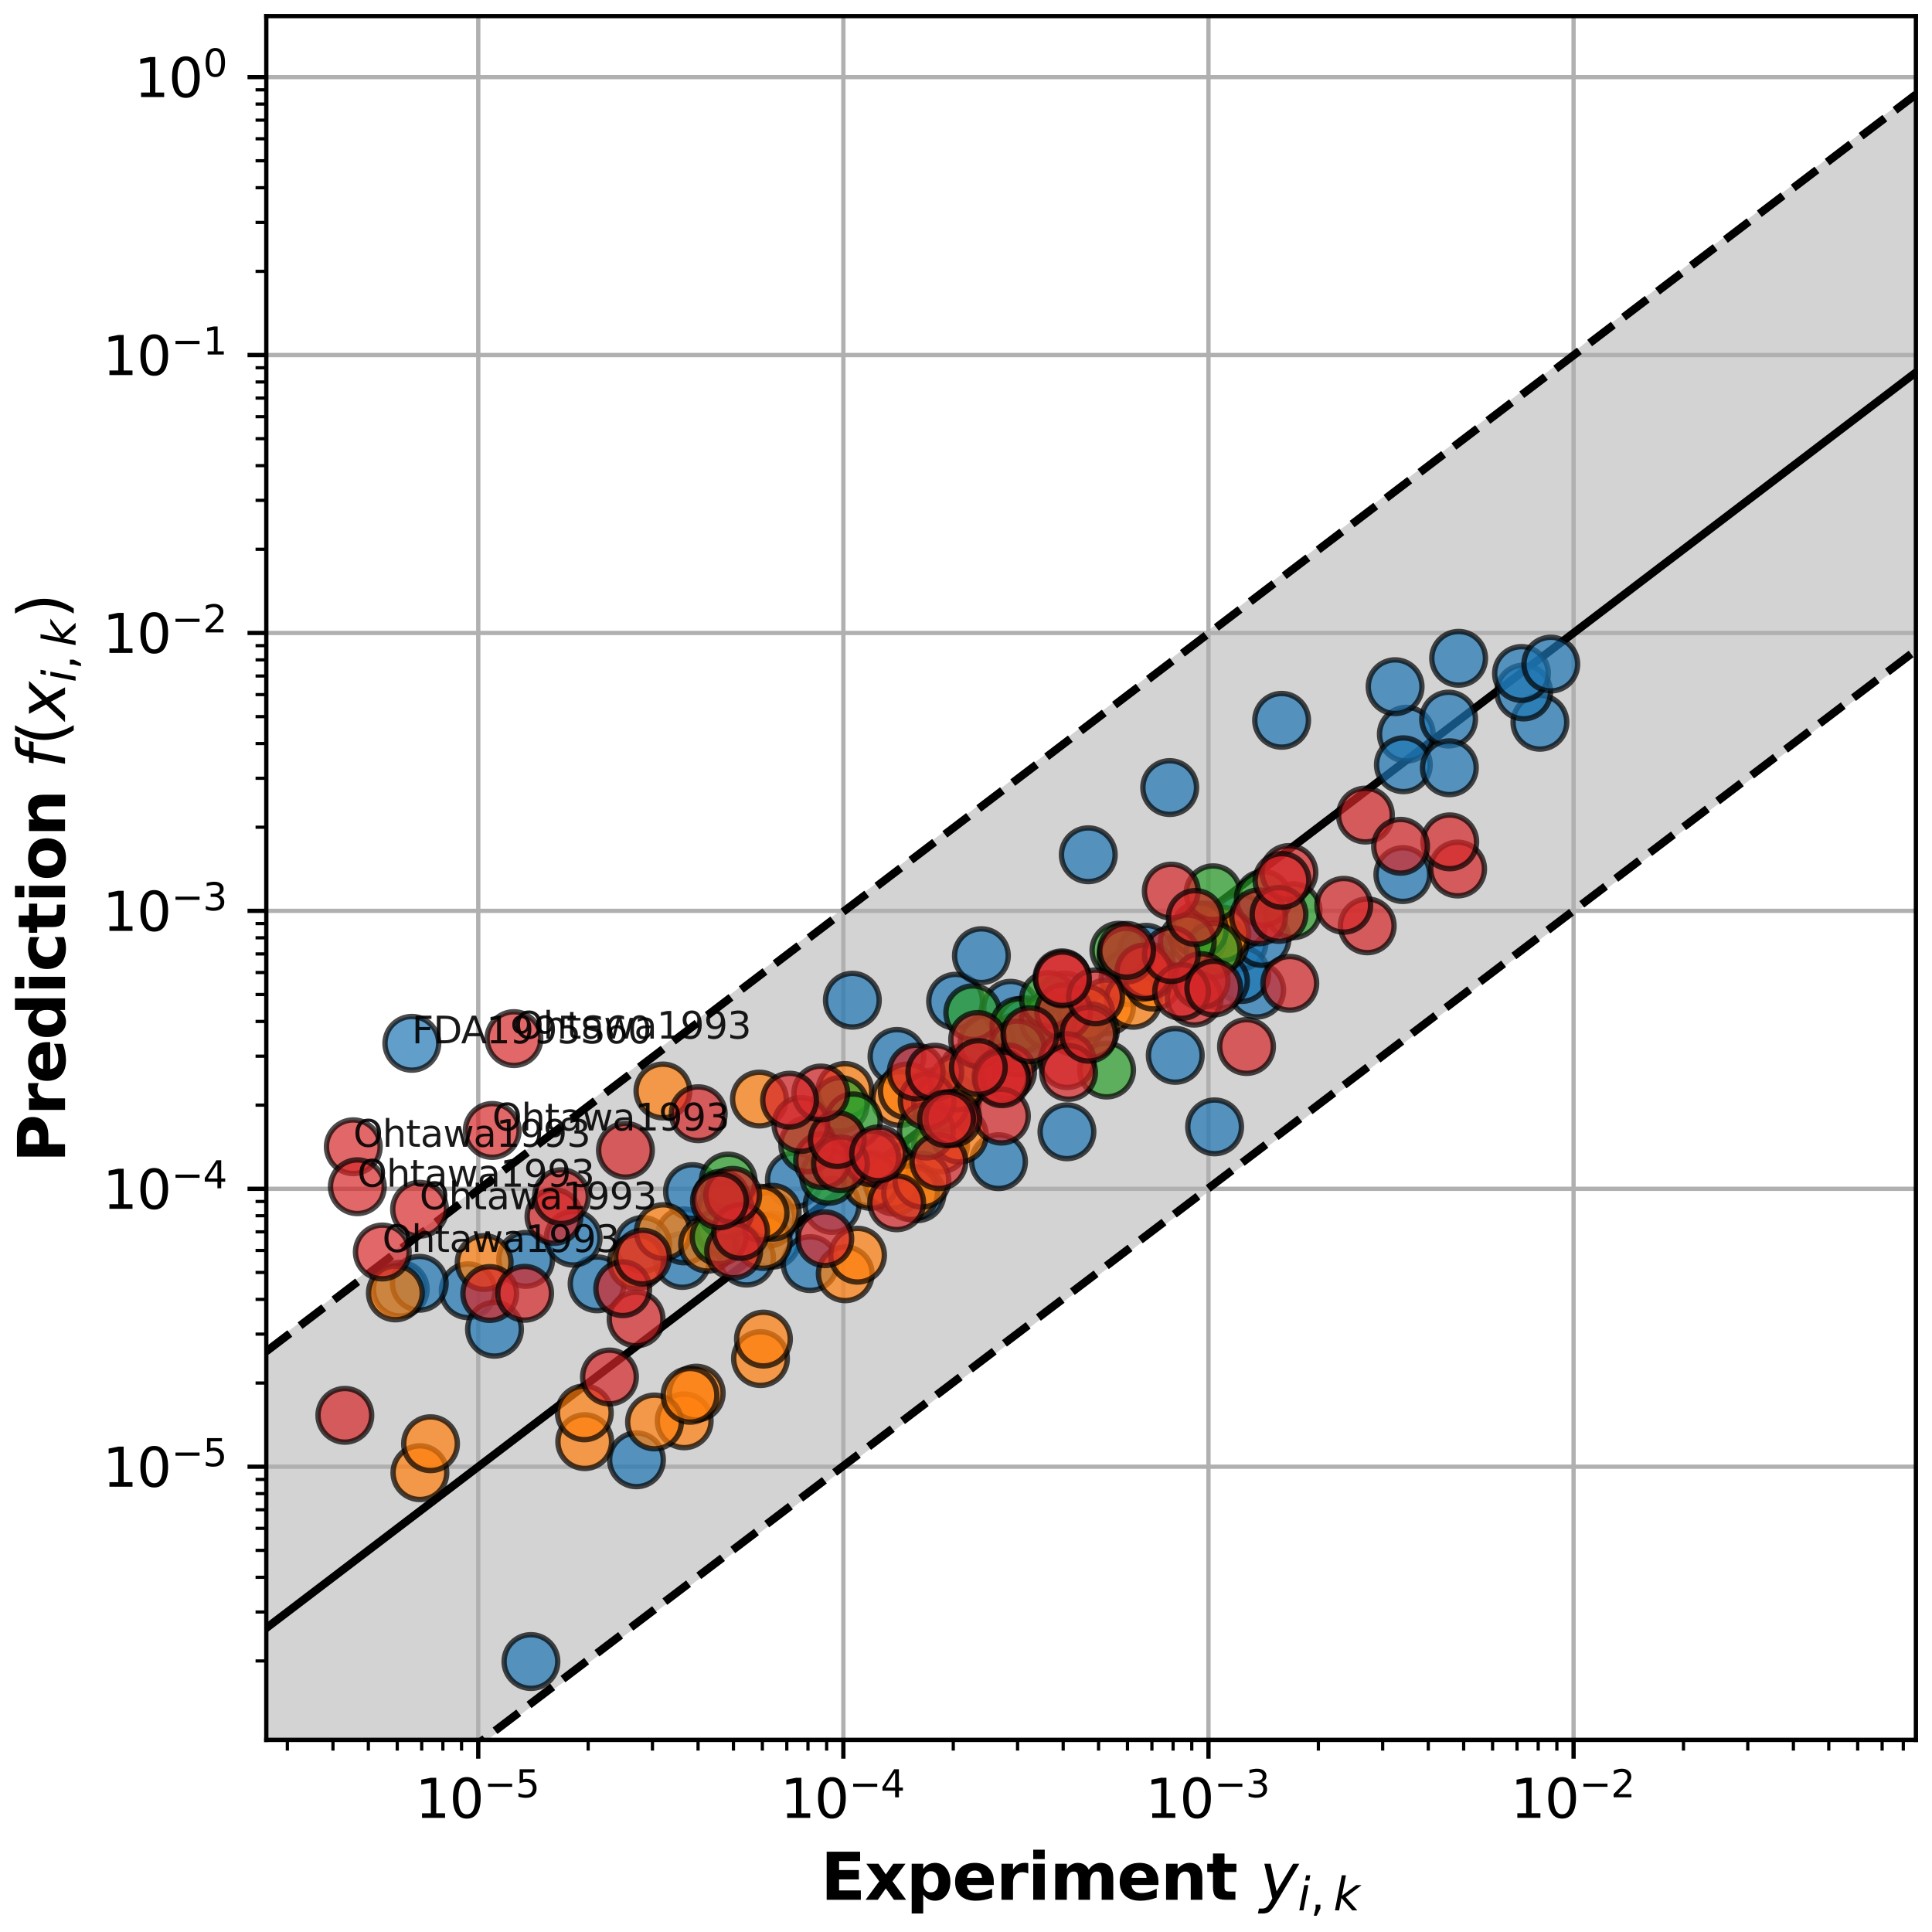 <?xml version="1.0" encoding="utf-8" standalone="no"?>
<!DOCTYPE svg PUBLIC "-//W3C//DTD SVG 1.1//EN"
  "http://www.w3.org/Graphics/SVG/1.1/DTD/svg11.dtd">
<svg xmlns:xlink="http://www.w3.org/1999/xlink" width="360pt" height="360pt" viewBox="0 0 360 360" xmlns="http://www.w3.org/2000/svg" version="1.1">
 <defs>
  <style type="text/css">*{stroke-linejoin: round; stroke-linecap: butt}</style>
 </defs>
 <g id="figure_1">
  <g id="patch_1">
   <path d="M 0 360 
L 360 360 
L 360 0 
L 0 0 
z
" style="fill: #ffffff"/>
  </g>
  <g id="axes_1">
   <g id="patch_2">
    <path d="M 49.62 324.202 
L 357 324.202 
L 357 3 
L 49.62 3 
z
" style="fill: #ffffff"/>
   </g>
   <g id="PolyCollection_1">
    <path d="M -67602.996 51800.166 
L -67602.996 51800.166 
L 357 121.172 
L 357 17.6 
L -67602.996 51800.166 
L -67602.996 51800.166 
L -67602.996 51800.166 
L 357 51800.166 
L 357 51800.166 
L -67602.996 51800.166 
z
" clip-path="url(#paec5f37312)" style="fill: #d3d3d3; stroke: #d3d3d3"/>
   </g>
   <g id="matplotlib.axis_1">
    <g id="xtick_1">
     <g id="line2d_1">
      <path d="M 89.116 324.202 
L 89.116 3 
" clip-path="url(#paec5f37312)" style="fill: none; stroke: #b0b0b0; stroke-width: 0.8; stroke-linecap: square"/>
     </g>
     <g id="line2d_2">
      <defs>
       <path id="ma21fc5ed07" d="M 0 0 
L 0 3.5 
" style="stroke: #000000; stroke-width: 0.8"/>
      </defs>
      <g>
       <use xlink:href="#ma21fc5ed07" x="89.116" y="324.202" style="stroke: #000000; stroke-width: 0.8"/>
      </g>
     </g>
     <g id="text_1">
      <!-- $\mathdefault{10^{-5}}$ -->
      <g transform="translate(77.366 338.8) scale(0.1 -0.1)">
       <defs>
        <path id="DejaVuSans-31" d="M 794 531 
L 1825 531 
L 1825 4091 
L 703 3866 
L 703 4441 
L 1819 4666 
L 2450 4666 
L 2450 531 
L 3481 531 
L 3481 0 
L 794 0 
L 794 531 
z
" transform="scale(0.016)"/>
        <path id="DejaVuSans-30" d="M 2034 4250 
Q 1547 4250 1301 3770 
Q 1056 3291 1056 2328 
Q 1056 1369 1301 889 
Q 1547 409 2034 409 
Q 2525 409 2770 889 
Q 3016 1369 3016 2328 
Q 3016 3291 2770 3770 
Q 2525 4250 2034 4250 
z
M 2034 4750 
Q 2819 4750 3233 4129 
Q 3647 3509 3647 2328 
Q 3647 1150 3233 529 
Q 2819 -91 2034 -91 
Q 1250 -91 836 529 
Q 422 1150 422 2328 
Q 422 3509 836 4129 
Q 1250 4750 2034 4750 
z
" transform="scale(0.016)"/>
        <path id="DejaVuSans-2212" d="M 678 2272 
L 4684 2272 
L 4684 1741 
L 678 1741 
L 678 2272 
z
" transform="scale(0.016)"/>
        <path id="DejaVuSans-35" d="M 691 4666 
L 3169 4666 
L 3169 4134 
L 1269 4134 
L 1269 2991 
Q 1406 3038 1543 3061 
Q 1681 3084 1819 3084 
Q 2600 3084 3056 2656 
Q 3513 2228 3513 1497 
Q 3513 744 3044 326 
Q 2575 -91 1722 -91 
Q 1428 -91 1123 -41 
Q 819 9 494 109 
L 494 744 
Q 775 591 1075 516 
Q 1375 441 1709 441 
Q 2250 441 2565 725 
Q 2881 1009 2881 1497 
Q 2881 1984 2565 2268 
Q 2250 2553 1709 2553 
Q 1456 2553 1204 2497 
Q 953 2441 691 2322 
L 691 4666 
z
" transform="scale(0.016)"/>
       </defs>
       <use xlink:href="#DejaVuSans-31" transform="translate(0 0.684)"/>
       <use xlink:href="#DejaVuSans-30" transform="translate(63.623 0.684)"/>
       <use xlink:href="#DejaVuSans-2212" transform="translate(128.203 38.966) scale(0.7)"/>
       <use xlink:href="#DejaVuSans-35" transform="translate(186.855 38.966) scale(0.7)"/>
      </g>
     </g>
    </g>
    <g id="xtick_2">
     <g id="line2d_3">
      <path d="M 157.148 324.202 
L 157.148 3 
" clip-path="url(#paec5f37312)" style="fill: none; stroke: #b0b0b0; stroke-width: 0.8; stroke-linecap: square"/>
     </g>
     <g id="line2d_4">
      <g>
       <use xlink:href="#ma21fc5ed07" x="157.148" y="324.202" style="stroke: #000000; stroke-width: 0.8"/>
      </g>
     </g>
     <g id="text_2">
      <!-- $\mathdefault{10^{-4}}$ -->
      <g transform="translate(145.398 338.8) scale(0.1 -0.1)">
       <defs>
        <path id="DejaVuSans-34" d="M 2419 4116 
L 825 1625 
L 2419 1625 
L 2419 4116 
z
M 2253 4666 
L 3047 4666 
L 3047 1625 
L 3713 1625 
L 3713 1100 
L 3047 1100 
L 3047 0 
L 2419 0 
L 2419 1100 
L 313 1100 
L 313 1709 
L 2253 4666 
z
" transform="scale(0.016)"/>
       </defs>
       <use xlink:href="#DejaVuSans-31" transform="translate(0 0.684)"/>
       <use xlink:href="#DejaVuSans-30" transform="translate(63.623 0.684)"/>
       <use xlink:href="#DejaVuSans-2212" transform="translate(128.203 38.966) scale(0.7)"/>
       <use xlink:href="#DejaVuSans-34" transform="translate(186.855 38.966) scale(0.7)"/>
      </g>
     </g>
    </g>
    <g id="xtick_3">
     <g id="line2d_5">
      <path d="M 225.181 324.202 
L 225.181 3 
" clip-path="url(#paec5f37312)" style="fill: none; stroke: #b0b0b0; stroke-width: 0.8; stroke-linecap: square"/>
     </g>
     <g id="line2d_6">
      <g>
       <use xlink:href="#ma21fc5ed07" x="225.181" y="324.202" style="stroke: #000000; stroke-width: 0.8"/>
      </g>
     </g>
     <g id="text_3">
      <!-- $\mathdefault{10^{-3}}$ -->
      <g transform="translate(213.431 338.8) scale(0.1 -0.1)">
       <defs>
        <path id="DejaVuSans-33" d="M 2597 2516 
Q 3050 2419 3304 2112 
Q 3559 1806 3559 1356 
Q 3559 666 3084 287 
Q 2609 -91 1734 -91 
Q 1441 -91 1130 -33 
Q 819 25 488 141 
L 488 750 
Q 750 597 1062 519 
Q 1375 441 1716 441 
Q 2309 441 2620 675 
Q 2931 909 2931 1356 
Q 2931 1769 2642 2001 
Q 2353 2234 1838 2234 
L 1294 2234 
L 1294 2753 
L 1863 2753 
Q 2328 2753 2575 2939 
Q 2822 3125 2822 3475 
Q 2822 3834 2567 4026 
Q 2313 4219 1838 4219 
Q 1578 4219 1281 4162 
Q 984 4106 628 3988 
L 628 4550 
Q 988 4650 1302 4700 
Q 1616 4750 1894 4750 
Q 2613 4750 3031 4423 
Q 3450 4097 3450 3541 
Q 3450 3153 3228 2886 
Q 3006 2619 2597 2516 
z
" transform="scale(0.016)"/>
       </defs>
       <use xlink:href="#DejaVuSans-31" transform="translate(0 0.766)"/>
       <use xlink:href="#DejaVuSans-30" transform="translate(63.623 0.766)"/>
       <use xlink:href="#DejaVuSans-2212" transform="translate(128.203 39.047) scale(0.7)"/>
       <use xlink:href="#DejaVuSans-33" transform="translate(186.855 39.047) scale(0.7)"/>
      </g>
     </g>
    </g>
    <g id="xtick_4">
     <g id="line2d_7">
      <path d="M 293.213 324.202 
L 293.213 3 
" clip-path="url(#paec5f37312)" style="fill: none; stroke: #b0b0b0; stroke-width: 0.8; stroke-linecap: square"/>
     </g>
     <g id="line2d_8">
      <g>
       <use xlink:href="#ma21fc5ed07" x="293.213" y="324.202" style="stroke: #000000; stroke-width: 0.8"/>
      </g>
     </g>
     <g id="text_4">
      <!-- $\mathdefault{10^{-2}}$ -->
      <g transform="translate(281.463 338.8) scale(0.1 -0.1)">
       <defs>
        <path id="DejaVuSans-32" d="M 1228 531 
L 3431 531 
L 3431 0 
L 469 0 
L 469 531 
Q 828 903 1448 1529 
Q 2069 2156 2228 2338 
Q 2531 2678 2651 2914 
Q 2772 3150 2772 3378 
Q 2772 3750 2511 3984 
Q 2250 4219 1831 4219 
Q 1534 4219 1204 4116 
Q 875 4013 500 3803 
L 500 4441 
Q 881 4594 1212 4672 
Q 1544 4750 1819 4750 
Q 2544 4750 2975 4387 
Q 3406 4025 3406 3419 
Q 3406 3131 3298 2873 
Q 3191 2616 2906 2266 
Q 2828 2175 2409 1742 
Q 1991 1309 1228 531 
z
" transform="scale(0.016)"/>
       </defs>
       <use xlink:href="#DejaVuSans-31" transform="translate(0 0.766)"/>
       <use xlink:href="#DejaVuSans-30" transform="translate(63.623 0.766)"/>
       <use xlink:href="#DejaVuSans-2212" transform="translate(128.203 39.047) scale(0.7)"/>
       <use xlink:href="#DejaVuSans-32" transform="translate(186.855 39.047) scale(0.7)"/>
      </g>
     </g>
    </g>
    <g id="xtick_5">
     <g id="line2d_9">
      <defs>
       <path id="m0211e7032c" d="M 0 0 
L 0 2 
" style="stroke: #000000; stroke-width: 0.6"/>
      </defs>
      <g>
       <use xlink:href="#m0211e7032c" x="53.543" y="324.202" style="stroke: #000000; stroke-width: 0.6"/>
      </g>
     </g>
    </g>
    <g id="xtick_6">
     <g id="line2d_10">
      <g>
       <use xlink:href="#m0211e7032c" x="62.043" y="324.202" style="stroke: #000000; stroke-width: 0.6"/>
      </g>
     </g>
    </g>
    <g id="xtick_7">
     <g id="line2d_11">
      <g>
       <use xlink:href="#m0211e7032c" x="68.636" y="324.202" style="stroke: #000000; stroke-width: 0.6"/>
      </g>
     </g>
    </g>
    <g id="xtick_8">
     <g id="line2d_12">
      <g>
       <use xlink:href="#m0211e7032c" x="74.023" y="324.202" style="stroke: #000000; stroke-width: 0.6"/>
      </g>
     </g>
    </g>
    <g id="xtick_9">
     <g id="line2d_13">
      <g>
       <use xlink:href="#m0211e7032c" x="78.578" y="324.202" style="stroke: #000000; stroke-width: 0.6"/>
      </g>
     </g>
    </g>
    <g id="xtick_10">
     <g id="line2d_14">
      <g>
       <use xlink:href="#m0211e7032c" x="82.523" y="324.202" style="stroke: #000000; stroke-width: 0.6"/>
      </g>
     </g>
    </g>
    <g id="xtick_11">
     <g id="line2d_15">
      <g>
       <use xlink:href="#m0211e7032c" x="86.003" y="324.202" style="stroke: #000000; stroke-width: 0.6"/>
      </g>
     </g>
    </g>
    <g id="xtick_12">
     <g id="line2d_16">
      <g>
       <use xlink:href="#m0211e7032c" x="109.596" y="324.202" style="stroke: #000000; stroke-width: 0.6"/>
      </g>
     </g>
    </g>
    <g id="xtick_13">
     <g id="line2d_17">
      <g>
       <use xlink:href="#m0211e7032c" x="121.576" y="324.202" style="stroke: #000000; stroke-width: 0.6"/>
      </g>
     </g>
    </g>
    <g id="xtick_14">
     <g id="line2d_18">
      <g>
       <use xlink:href="#m0211e7032c" x="130.076" y="324.202" style="stroke: #000000; stroke-width: 0.6"/>
      </g>
     </g>
    </g>
    <g id="xtick_15">
     <g id="line2d_19">
      <g>
       <use xlink:href="#m0211e7032c" x="136.669" y="324.202" style="stroke: #000000; stroke-width: 0.6"/>
      </g>
     </g>
    </g>
    <g id="xtick_16">
     <g id="line2d_20">
      <g>
       <use xlink:href="#m0211e7032c" x="142.055" y="324.202" style="stroke: #000000; stroke-width: 0.6"/>
      </g>
     </g>
    </g>
    <g id="xtick_17">
     <g id="line2d_21">
      <g>
       <use xlink:href="#m0211e7032c" x="146.61" y="324.202" style="stroke: #000000; stroke-width: 0.6"/>
      </g>
     </g>
    </g>
    <g id="xtick_18">
     <g id="line2d_22">
      <g>
       <use xlink:href="#m0211e7032c" x="150.555" y="324.202" style="stroke: #000000; stroke-width: 0.6"/>
      </g>
     </g>
    </g>
    <g id="xtick_19">
     <g id="line2d_23">
      <g>
       <use xlink:href="#m0211e7032c" x="154.035" y="324.202" style="stroke: #000000; stroke-width: 0.6"/>
      </g>
     </g>
    </g>
    <g id="xtick_20">
     <g id="line2d_24">
      <g>
       <use xlink:href="#m0211e7032c" x="177.628" y="324.202" style="stroke: #000000; stroke-width: 0.6"/>
      </g>
     </g>
    </g>
    <g id="xtick_21">
     <g id="line2d_25">
      <g>
       <use xlink:href="#m0211e7032c" x="189.608" y="324.202" style="stroke: #000000; stroke-width: 0.6"/>
      </g>
     </g>
    </g>
    <g id="xtick_22">
     <g id="line2d_26">
      <g>
       <use xlink:href="#m0211e7032c" x="198.108" y="324.202" style="stroke: #000000; stroke-width: 0.6"/>
      </g>
     </g>
    </g>
    <g id="xtick_23">
     <g id="line2d_27">
      <g>
       <use xlink:href="#m0211e7032c" x="204.701" y="324.202" style="stroke: #000000; stroke-width: 0.6"/>
      </g>
     </g>
    </g>
    <g id="xtick_24">
     <g id="line2d_28">
      <g>
       <use xlink:href="#m0211e7032c" x="210.088" y="324.202" style="stroke: #000000; stroke-width: 0.6"/>
      </g>
     </g>
    </g>
    <g id="xtick_25">
     <g id="line2d_29">
      <g>
       <use xlink:href="#m0211e7032c" x="214.642" y="324.202" style="stroke: #000000; stroke-width: 0.6"/>
      </g>
     </g>
    </g>
    <g id="xtick_26">
     <g id="line2d_30">
      <g>
       <use xlink:href="#m0211e7032c" x="218.588" y="324.202" style="stroke: #000000; stroke-width: 0.6"/>
      </g>
     </g>
    </g>
    <g id="xtick_27">
     <g id="line2d_31">
      <g>
       <use xlink:href="#m0211e7032c" x="222.068" y="324.202" style="stroke: #000000; stroke-width: 0.6"/>
      </g>
     </g>
    </g>
    <g id="xtick_28">
     <g id="line2d_32">
      <g>
       <use xlink:href="#m0211e7032c" x="245.66" y="324.202" style="stroke: #000000; stroke-width: 0.6"/>
      </g>
     </g>
    </g>
    <g id="xtick_29">
     <g id="line2d_33">
      <g>
       <use xlink:href="#m0211e7032c" x="257.64" y="324.202" style="stroke: #000000; stroke-width: 0.6"/>
      </g>
     </g>
    </g>
    <g id="xtick_30">
     <g id="line2d_34">
      <g>
       <use xlink:href="#m0211e7032c" x="266.14" y="324.202" style="stroke: #000000; stroke-width: 0.6"/>
      </g>
     </g>
    </g>
    <g id="xtick_31">
     <g id="line2d_35">
      <g>
       <use xlink:href="#m0211e7032c" x="272.733" y="324.202" style="stroke: #000000; stroke-width: 0.6"/>
      </g>
     </g>
    </g>
    <g id="xtick_32">
     <g id="line2d_36">
      <g>
       <use xlink:href="#m0211e7032c" x="278.12" y="324.202" style="stroke: #000000; stroke-width: 0.6"/>
      </g>
     </g>
    </g>
    <g id="xtick_33">
     <g id="line2d_37">
      <g>
       <use xlink:href="#m0211e7032c" x="282.675" y="324.202" style="stroke: #000000; stroke-width: 0.6"/>
      </g>
     </g>
    </g>
    <g id="xtick_34">
     <g id="line2d_38">
      <g>
       <use xlink:href="#m0211e7032c" x="286.62" y="324.202" style="stroke: #000000; stroke-width: 0.6"/>
      </g>
     </g>
    </g>
    <g id="xtick_35">
     <g id="line2d_39">
      <g>
       <use xlink:href="#m0211e7032c" x="290.1" y="324.202" style="stroke: #000000; stroke-width: 0.6"/>
      </g>
     </g>
    </g>
    <g id="xtick_36">
     <g id="line2d_40">
      <g>
       <use xlink:href="#m0211e7032c" x="313.693" y="324.202" style="stroke: #000000; stroke-width: 0.6"/>
      </g>
     </g>
    </g>
    <g id="xtick_37">
     <g id="line2d_41">
      <g>
       <use xlink:href="#m0211e7032c" x="325.673" y="324.202" style="stroke: #000000; stroke-width: 0.6"/>
      </g>
     </g>
    </g>
    <g id="xtick_38">
     <g id="line2d_42">
      <g>
       <use xlink:href="#m0211e7032c" x="334.172" y="324.202" style="stroke: #000000; stroke-width: 0.6"/>
      </g>
     </g>
    </g>
    <g id="xtick_39">
     <g id="line2d_43">
      <g>
       <use xlink:href="#m0211e7032c" x="340.765" y="324.202" style="stroke: #000000; stroke-width: 0.6"/>
      </g>
     </g>
    </g>
    <g id="xtick_40">
     <g id="line2d_44">
      <g>
       <use xlink:href="#m0211e7032c" x="346.152" y="324.202" style="stroke: #000000; stroke-width: 0.6"/>
      </g>
     </g>
    </g>
    <g id="xtick_41">
     <g id="line2d_45">
      <g>
       <use xlink:href="#m0211e7032c" x="350.707" y="324.202" style="stroke: #000000; stroke-width: 0.6"/>
      </g>
     </g>
    </g>
    <g id="xtick_42">
     <g id="line2d_46">
      <g>
       <use xlink:href="#m0211e7032c" x="354.652" y="324.202" style="stroke: #000000; stroke-width: 0.6"/>
      </g>
     </g>
    </g>
    <g id="text_5">
     <!-- Experiment $y_{i,k}$ -->
     <g transform="translate(152.91 354) scale(0.12 -0.12)">
      <defs>
       <path id="DejaVuSans-Bold-45" d="M 588 4666 
L 3834 4666 
L 3834 3756 
L 1791 3756 
L 1791 2888 
L 3713 2888 
L 3713 1978 
L 1791 1978 
L 1791 909 
L 3903 909 
L 3903 0 
L 588 0 
L 588 4666 
z
" transform="scale(0.016)"/>
       <path id="DejaVuSans-Bold-78" d="M 1422 1791 
L 159 3500 
L 1344 3500 
L 2059 2463 
L 2784 3500 
L 3969 3500 
L 2706 1797 
L 4031 0 
L 2847 0 
L 2059 1106 
L 1281 0 
L 97 0 
L 1422 1791 
z
" transform="scale(0.016)"/>
       <path id="DejaVuSans-Bold-70" d="M 1656 506 
L 1656 -1331 
L 538 -1331 
L 538 3500 
L 1656 3500 
L 1656 2988 
Q 1888 3294 2169 3439 
Q 2450 3584 2816 3584 
Q 3463 3584 3878 3070 
Q 4294 2556 4294 1747 
Q 4294 938 3878 423 
Q 3463 -91 2816 -91 
Q 2450 -91 2169 54 
Q 1888 200 1656 506 
z
M 2400 2772 
Q 2041 2772 1848 2508 
Q 1656 2244 1656 1747 
Q 1656 1250 1848 986 
Q 2041 722 2400 722 
Q 2759 722 2948 984 
Q 3138 1247 3138 1747 
Q 3138 2247 2948 2509 
Q 2759 2772 2400 2772 
z
" transform="scale(0.016)"/>
       <path id="DejaVuSans-Bold-65" d="M 4031 1759 
L 4031 1441 
L 1416 1441 
Q 1456 1047 1700 850 
Q 1944 653 2381 653 
Q 2734 653 3104 758 
Q 3475 863 3866 1075 
L 3866 213 
Q 3469 63 3072 -14 
Q 2675 -91 2278 -91 
Q 1328 -91 801 392 
Q 275 875 275 1747 
Q 275 2603 792 3093 
Q 1309 3584 2216 3584 
Q 3041 3584 3536 3087 
Q 4031 2591 4031 1759 
z
M 2881 2131 
Q 2881 2450 2695 2645 
Q 2509 2841 2209 2841 
Q 1884 2841 1681 2658 
Q 1478 2475 1428 2131 
L 2881 2131 
z
" transform="scale(0.016)"/>
       <path id="DejaVuSans-Bold-72" d="M 3138 2547 
Q 2991 2616 2845 2648 
Q 2700 2681 2553 2681 
Q 2122 2681 1889 2404 
Q 1656 2128 1656 1613 
L 1656 0 
L 538 0 
L 538 3500 
L 1656 3500 
L 1656 2925 
Q 1872 3269 2151 3426 
Q 2431 3584 2822 3584 
Q 2878 3584 2943 3579 
Q 3009 3575 3134 3559 
L 3138 2547 
z
" transform="scale(0.016)"/>
       <path id="DejaVuSans-Bold-69" d="M 538 3500 
L 1656 3500 
L 1656 0 
L 538 0 
L 538 3500 
z
M 538 4863 
L 1656 4863 
L 1656 3950 
L 538 3950 
L 538 4863 
z
" transform="scale(0.016)"/>
       <path id="DejaVuSans-Bold-6d" d="M 3781 2919 
Q 3994 3244 4286 3414 
Q 4578 3584 4928 3584 
Q 5531 3584 5847 3212 
Q 6163 2841 6163 2131 
L 6163 0 
L 5038 0 
L 5038 1825 
Q 5041 1866 5042 1909 
Q 5044 1953 5044 2034 
Q 5044 2406 4934 2573 
Q 4825 2741 4581 2741 
Q 4263 2741 4089 2478 
Q 3916 2216 3909 1719 
L 3909 0 
L 2784 0 
L 2784 1825 
Q 2784 2406 2684 2573 
Q 2584 2741 2328 2741 
Q 2006 2741 1831 2477 
Q 1656 2213 1656 1722 
L 1656 0 
L 531 0 
L 531 3500 
L 1656 3500 
L 1656 2988 
Q 1863 3284 2130 3434 
Q 2397 3584 2719 3584 
Q 3081 3584 3359 3409 
Q 3638 3234 3781 2919 
z
" transform="scale(0.016)"/>
       <path id="DejaVuSans-Bold-6e" d="M 4056 2131 
L 4056 0 
L 2931 0 
L 2931 347 
L 2931 1631 
Q 2931 2084 2911 2256 
Q 2891 2428 2841 2509 
Q 2775 2619 2662 2680 
Q 2550 2741 2406 2741 
Q 2056 2741 1856 2470 
Q 1656 2200 1656 1722 
L 1656 0 
L 538 0 
L 538 3500 
L 1656 3500 
L 1656 2988 
Q 1909 3294 2193 3439 
Q 2478 3584 2822 3584 
Q 3428 3584 3742 3212 
Q 4056 2841 4056 2131 
z
" transform="scale(0.016)"/>
       <path id="DejaVuSans-Bold-74" d="M 1759 4494 
L 1759 3500 
L 2913 3500 
L 2913 2700 
L 1759 2700 
L 1759 1216 
Q 1759 972 1856 886 
Q 1953 800 2241 800 
L 2816 800 
L 2816 0 
L 1856 0 
Q 1194 0 917 276 
Q 641 553 641 1216 
L 641 2700 
L 84 2700 
L 84 3500 
L 641 3500 
L 641 4494 
L 1759 4494 
z
" transform="scale(0.016)"/>
       <path id="DejaVuSans-Bold-20" transform="scale(0.016)"/>
       <path id="DejaVuSans-Oblique-79" d="M 1588 -325 
Q 1188 -997 936 -1164 
Q 684 -1331 294 -1331 
L -159 -1331 
L -63 -850 
L 269 -850 
Q 509 -850 678 -719 
Q 847 -588 1056 -206 
L 1234 128 
L 459 3500 
L 1069 3500 
L 1650 819 
L 3256 3500 
L 3859 3500 
L 1588 -325 
z
" transform="scale(0.016)"/>
       <path id="DejaVuSans-Oblique-69" d="M 1172 4863 
L 1747 4863 
L 1606 4134 
L 1031 4134 
L 1172 4863 
z
M 909 3500 
L 1484 3500 
L 800 0 
L 225 0 
L 909 3500 
z
" transform="scale(0.016)"/>
       <path id="DejaVuSans-2c" d="M 750 794 
L 1409 794 
L 1409 256 
L 897 -744 
L 494 -744 
L 750 256 
L 750 794 
z
" transform="scale(0.016)"/>
       <path id="DejaVuSans-Oblique-6b" d="M 1172 4863 
L 1747 4863 
L 1197 2028 
L 3169 3500 
L 3916 3500 
L 1716 1825 
L 3322 0 
L 2625 0 
L 1131 1709 
L 800 0 
L 225 0 
L 1172 4863 
z
" transform="scale(0.016)"/>
      </defs>
      <use xlink:href="#DejaVuSans-Bold-45" transform="translate(0 0.016)"/>
      <use xlink:href="#DejaVuSans-Bold-78" transform="translate(68.311 0.016)"/>
      <use xlink:href="#DejaVuSans-Bold-70" transform="translate(132.812 0.016)"/>
      <use xlink:href="#DejaVuSans-Bold-65" transform="translate(204.395 0.016)"/>
      <use xlink:href="#DejaVuSans-Bold-72" transform="translate(272.217 0.016)"/>
      <use xlink:href="#DejaVuSans-Bold-69" transform="translate(321.533 0.016)"/>
      <use xlink:href="#DejaVuSans-Bold-6d" transform="translate(355.811 0.016)"/>
      <use xlink:href="#DejaVuSans-Bold-65" transform="translate(460.01 0.016)"/>
      <use xlink:href="#DejaVuSans-Bold-6e" transform="translate(527.832 0.016)"/>
      <use xlink:href="#DejaVuSans-Bold-74" transform="translate(599.023 0.016)"/>
      <use xlink:href="#DejaVuSans-Bold-20" transform="translate(646.826 0.016)"/>
      <use xlink:href="#DejaVuSans-Oblique-79" transform="translate(681.641 0.016)"/>
      <use xlink:href="#DejaVuSans-Oblique-69" transform="translate(740.82 -16.391) scale(0.7)"/>
      <use xlink:href="#DejaVuSans-2c" transform="translate(760.269 -16.391) scale(0.7)"/>
      <use xlink:href="#DejaVuSans-Oblique-6b" transform="translate(796.157 -16.391) scale(0.7)"/>
     </g>
    </g>
   </g>
   <g id="matplotlib.axis_2">
    <g id="ytick_1">
     <g id="line2d_47">
      <path d="M 49.62 273.298 
L 357 273.298 
" clip-path="url(#paec5f37312)" style="fill: none; stroke: #b0b0b0; stroke-width: 0.8; stroke-linecap: square"/>
     </g>
     <g id="line2d_48">
      <defs>
       <path id="me46efdc264" d="M 0 0 
L -3.5 0 
" style="stroke: #000000; stroke-width: 0.8"/>
      </defs>
      <g>
       <use xlink:href="#me46efdc264" x="49.62" y="273.298" style="stroke: #000000; stroke-width: 0.8"/>
      </g>
     </g>
     <g id="text_6">
      <!-- $\mathdefault{10^{-5}}$ -->
      <g transform="translate(19.12 277.097) scale(0.1 -0.1)">
       <use xlink:href="#DejaVuSans-31" transform="translate(0 0.684)"/>
       <use xlink:href="#DejaVuSans-30" transform="translate(63.623 0.684)"/>
       <use xlink:href="#DejaVuSans-2212" transform="translate(128.203 38.966) scale(0.7)"/>
       <use xlink:href="#DejaVuSans-35" transform="translate(186.855 38.966) scale(0.7)"/>
      </g>
     </g>
    </g>
    <g id="ytick_2">
     <g id="line2d_49">
      <path d="M 49.62 221.512 
L 357 221.512 
" clip-path="url(#paec5f37312)" style="fill: none; stroke: #b0b0b0; stroke-width: 0.8; stroke-linecap: square"/>
     </g>
     <g id="line2d_50">
      <g>
       <use xlink:href="#me46efdc264" x="49.62" y="221.512" style="stroke: #000000; stroke-width: 0.8"/>
      </g>
     </g>
     <g id="text_7">
      <!-- $\mathdefault{10^{-4}}$ -->
      <g transform="translate(19.12 225.311) scale(0.1 -0.1)">
       <use xlink:href="#DejaVuSans-31" transform="translate(0 0.684)"/>
       <use xlink:href="#DejaVuSans-30" transform="translate(63.623 0.684)"/>
       <use xlink:href="#DejaVuSans-2212" transform="translate(128.203 38.966) scale(0.7)"/>
       <use xlink:href="#DejaVuSans-34" transform="translate(186.855 38.966) scale(0.7)"/>
      </g>
     </g>
    </g>
    <g id="ytick_3">
     <g id="line2d_51">
      <path d="M 49.62 169.726 
L 357 169.726 
" clip-path="url(#paec5f37312)" style="fill: none; stroke: #b0b0b0; stroke-width: 0.8; stroke-linecap: square"/>
     </g>
     <g id="line2d_52">
      <g>
       <use xlink:href="#me46efdc264" x="49.62" y="169.726" style="stroke: #000000; stroke-width: 0.8"/>
      </g>
     </g>
     <g id="text_8">
      <!-- $\mathdefault{10^{-3}}$ -->
      <g transform="translate(19.12 173.525) scale(0.1 -0.1)">
       <use xlink:href="#DejaVuSans-31" transform="translate(0 0.766)"/>
       <use xlink:href="#DejaVuSans-30" transform="translate(63.623 0.766)"/>
       <use xlink:href="#DejaVuSans-2212" transform="translate(128.203 39.047) scale(0.7)"/>
       <use xlink:href="#DejaVuSans-33" transform="translate(186.855 39.047) scale(0.7)"/>
      </g>
     </g>
    </g>
    <g id="ytick_4">
     <g id="line2d_53">
      <path d="M 49.62 117.94 
L 357 117.94 
" clip-path="url(#paec5f37312)" style="fill: none; stroke: #b0b0b0; stroke-width: 0.8; stroke-linecap: square"/>
     </g>
     <g id="line2d_54">
      <g>
       <use xlink:href="#me46efdc264" x="49.62" y="117.94" style="stroke: #000000; stroke-width: 0.8"/>
      </g>
     </g>
     <g id="text_9">
      <!-- $\mathdefault{10^{-2}}$ -->
      <g transform="translate(19.12 121.74) scale(0.1 -0.1)">
       <use xlink:href="#DejaVuSans-31" transform="translate(0 0.766)"/>
       <use xlink:href="#DejaVuSans-30" transform="translate(63.623 0.766)"/>
       <use xlink:href="#DejaVuSans-2212" transform="translate(128.203 39.047) scale(0.7)"/>
       <use xlink:href="#DejaVuSans-32" transform="translate(186.855 39.047) scale(0.7)"/>
      </g>
     </g>
    </g>
    <g id="ytick_5">
     <g id="line2d_55">
      <path d="M 49.62 66.155 
L 357 66.155 
" clip-path="url(#paec5f37312)" style="fill: none; stroke: #b0b0b0; stroke-width: 0.8; stroke-linecap: square"/>
     </g>
     <g id="line2d_56">
      <g>
       <use xlink:href="#me46efdc264" x="49.62" y="66.155" style="stroke: #000000; stroke-width: 0.8"/>
      </g>
     </g>
     <g id="text_10">
      <!-- $\mathdefault{10^{-1}}$ -->
      <g transform="translate(19.12 69.954) scale(0.1 -0.1)">
       <use xlink:href="#DejaVuSans-31" transform="translate(0 0.684)"/>
       <use xlink:href="#DejaVuSans-30" transform="translate(63.623 0.684)"/>
       <use xlink:href="#DejaVuSans-2212" transform="translate(128.203 38.966) scale(0.7)"/>
       <use xlink:href="#DejaVuSans-31" transform="translate(186.855 38.966) scale(0.7)"/>
      </g>
     </g>
    </g>
    <g id="ytick_6">
     <g id="line2d_57">
      <path d="M 49.62 14.369 
L 357 14.369 
" clip-path="url(#paec5f37312)" style="fill: none; stroke: #b0b0b0; stroke-width: 0.8; stroke-linecap: square"/>
     </g>
     <g id="line2d_58">
      <g>
       <use xlink:href="#me46efdc264" x="49.62" y="14.369" style="stroke: #000000; stroke-width: 0.8"/>
      </g>
     </g>
     <g id="text_11">
      <!-- $\mathdefault{10^{0}}$ -->
      <g transform="translate(25.02 18.168) scale(0.1 -0.1)">
       <use xlink:href="#DejaVuSans-31" transform="translate(0 0.766)"/>
       <use xlink:href="#DejaVuSans-30" transform="translate(63.623 0.766)"/>
       <use xlink:href="#DejaVuSans-30" transform="translate(128.203 39.047) scale(0.7)"/>
      </g>
     </g>
    </g>
    <g id="ytick_7">
     <g id="line2d_59">
      <defs>
       <path id="m9ac96d131d" d="M 0 0 
L -2 0 
" style="stroke: #000000; stroke-width: 0.6"/>
      </defs>
      <g>
       <use xlink:href="#m9ac96d131d" x="49.62" y="309.494" style="stroke: #000000; stroke-width: 0.6"/>
      </g>
     </g>
    </g>
    <g id="ytick_8">
     <g id="line2d_60">
      <g>
       <use xlink:href="#m9ac96d131d" x="49.62" y="300.375" style="stroke: #000000; stroke-width: 0.6"/>
      </g>
     </g>
    </g>
    <g id="ytick_9">
     <g id="line2d_61">
      <g>
       <use xlink:href="#m9ac96d131d" x="49.62" y="293.905" style="stroke: #000000; stroke-width: 0.6"/>
      </g>
     </g>
    </g>
    <g id="ytick_10">
     <g id="line2d_62">
      <g>
       <use xlink:href="#m9ac96d131d" x="49.62" y="288.887" style="stroke: #000000; stroke-width: 0.6"/>
      </g>
     </g>
    </g>
    <g id="ytick_11">
     <g id="line2d_63">
      <g>
       <use xlink:href="#m9ac96d131d" x="49.62" y="284.786" style="stroke: #000000; stroke-width: 0.6"/>
      </g>
     </g>
    </g>
    <g id="ytick_12">
     <g id="line2d_64">
      <g>
       <use xlink:href="#m9ac96d131d" x="49.62" y="281.319" style="stroke: #000000; stroke-width: 0.6"/>
      </g>
     </g>
    </g>
    <g id="ytick_13">
     <g id="line2d_65">
      <g>
       <use xlink:href="#m9ac96d131d" x="49.62" y="278.316" style="stroke: #000000; stroke-width: 0.6"/>
      </g>
     </g>
    </g>
    <g id="ytick_14">
     <g id="line2d_66">
      <g>
       <use xlink:href="#m9ac96d131d" x="49.62" y="275.667" style="stroke: #000000; stroke-width: 0.6"/>
      </g>
     </g>
    </g>
    <g id="ytick_15">
     <g id="line2d_67">
      <g>
       <use xlink:href="#m9ac96d131d" x="49.62" y="257.709" style="stroke: #000000; stroke-width: 0.6"/>
      </g>
     </g>
    </g>
    <g id="ytick_16">
     <g id="line2d_68">
      <g>
       <use xlink:href="#m9ac96d131d" x="49.62" y="248.59" style="stroke: #000000; stroke-width: 0.6"/>
      </g>
     </g>
    </g>
    <g id="ytick_17">
     <g id="line2d_69">
      <g>
       <use xlink:href="#m9ac96d131d" x="49.62" y="242.12" style="stroke: #000000; stroke-width: 0.6"/>
      </g>
     </g>
    </g>
    <g id="ytick_18">
     <g id="line2d_70">
      <g>
       <use xlink:href="#m9ac96d131d" x="49.62" y="237.101" style="stroke: #000000; stroke-width: 0.6"/>
      </g>
     </g>
    </g>
    <g id="ytick_19">
     <g id="line2d_71">
      <g>
       <use xlink:href="#m9ac96d131d" x="49.62" y="233.001" style="stroke: #000000; stroke-width: 0.6"/>
      </g>
     </g>
    </g>
    <g id="ytick_20">
     <g id="line2d_72">
      <g>
       <use xlink:href="#m9ac96d131d" x="49.62" y="229.534" style="stroke: #000000; stroke-width: 0.6"/>
      </g>
     </g>
    </g>
    <g id="ytick_21">
     <g id="line2d_73">
      <g>
       <use xlink:href="#m9ac96d131d" x="49.62" y="226.53" style="stroke: #000000; stroke-width: 0.6"/>
      </g>
     </g>
    </g>
    <g id="ytick_22">
     <g id="line2d_74">
      <g>
       <use xlink:href="#m9ac96d131d" x="49.62" y="223.881" style="stroke: #000000; stroke-width: 0.6"/>
      </g>
     </g>
    </g>
    <g id="ytick_23">
     <g id="line2d_75">
      <g>
       <use xlink:href="#m9ac96d131d" x="49.62" y="205.923" style="stroke: #000000; stroke-width: 0.6"/>
      </g>
     </g>
    </g>
    <g id="ytick_24">
     <g id="line2d_76">
      <g>
       <use xlink:href="#m9ac96d131d" x="49.62" y="196.804" style="stroke: #000000; stroke-width: 0.6"/>
      </g>
     </g>
    </g>
    <g id="ytick_25">
     <g id="line2d_77">
      <g>
       <use xlink:href="#m9ac96d131d" x="49.62" y="190.334" style="stroke: #000000; stroke-width: 0.6"/>
      </g>
     </g>
    </g>
    <g id="ytick_26">
     <g id="line2d_78">
      <g>
       <use xlink:href="#m9ac96d131d" x="49.62" y="185.315" style="stroke: #000000; stroke-width: 0.6"/>
      </g>
     </g>
    </g>
    <g id="ytick_27">
     <g id="line2d_79">
      <g>
       <use xlink:href="#m9ac96d131d" x="49.62" y="181.215" style="stroke: #000000; stroke-width: 0.6"/>
      </g>
     </g>
    </g>
    <g id="ytick_28">
     <g id="line2d_80">
      <g>
       <use xlink:href="#m9ac96d131d" x="49.62" y="177.748" style="stroke: #000000; stroke-width: 0.6"/>
      </g>
     </g>
    </g>
    <g id="ytick_29">
     <g id="line2d_81">
      <g>
       <use xlink:href="#m9ac96d131d" x="49.62" y="174.745" style="stroke: #000000; stroke-width: 0.6"/>
      </g>
     </g>
    </g>
    <g id="ytick_30">
     <g id="line2d_82">
      <g>
       <use xlink:href="#m9ac96d131d" x="49.62" y="172.096" style="stroke: #000000; stroke-width: 0.6"/>
      </g>
     </g>
    </g>
    <g id="ytick_31">
     <g id="line2d_83">
      <g>
       <use xlink:href="#m9ac96d131d" x="49.62" y="154.137" style="stroke: #000000; stroke-width: 0.6"/>
      </g>
     </g>
    </g>
    <g id="ytick_32">
     <g id="line2d_84">
      <g>
       <use xlink:href="#m9ac96d131d" x="49.62" y="145.018" style="stroke: #000000; stroke-width: 0.6"/>
      </g>
     </g>
    </g>
    <g id="ytick_33">
     <g id="line2d_85">
      <g>
       <use xlink:href="#m9ac96d131d" x="49.62" y="138.548" style="stroke: #000000; stroke-width: 0.6"/>
      </g>
     </g>
    </g>
    <g id="ytick_34">
     <g id="line2d_86">
      <g>
       <use xlink:href="#m9ac96d131d" x="49.62" y="133.529" style="stroke: #000000; stroke-width: 0.6"/>
      </g>
     </g>
    </g>
    <g id="ytick_35">
     <g id="line2d_87">
      <g>
       <use xlink:href="#m9ac96d131d" x="49.62" y="129.429" style="stroke: #000000; stroke-width: 0.6"/>
      </g>
     </g>
    </g>
    <g id="ytick_36">
     <g id="line2d_88">
      <g>
       <use xlink:href="#m9ac96d131d" x="49.62" y="125.962" style="stroke: #000000; stroke-width: 0.6"/>
      </g>
     </g>
    </g>
    <g id="ytick_37">
     <g id="line2d_89">
      <g>
       <use xlink:href="#m9ac96d131d" x="49.62" y="122.959" style="stroke: #000000; stroke-width: 0.6"/>
      </g>
     </g>
    </g>
    <g id="ytick_38">
     <g id="line2d_90">
      <g>
       <use xlink:href="#m9ac96d131d" x="49.62" y="120.31" style="stroke: #000000; stroke-width: 0.6"/>
      </g>
     </g>
    </g>
    <g id="ytick_39">
     <g id="line2d_91">
      <g>
       <use xlink:href="#m9ac96d131d" x="49.62" y="102.351" style="stroke: #000000; stroke-width: 0.6"/>
      </g>
     </g>
    </g>
    <g id="ytick_40">
     <g id="line2d_92">
      <g>
       <use xlink:href="#m9ac96d131d" x="49.62" y="93.232" style="stroke: #000000; stroke-width: 0.6"/>
      </g>
     </g>
    </g>
    <g id="ytick_41">
     <g id="line2d_93">
      <g>
       <use xlink:href="#m9ac96d131d" x="49.62" y="86.762" style="stroke: #000000; stroke-width: 0.6"/>
      </g>
     </g>
    </g>
    <g id="ytick_42">
     <g id="line2d_94">
      <g>
       <use xlink:href="#m9ac96d131d" x="49.62" y="81.744" style="stroke: #000000; stroke-width: 0.6"/>
      </g>
     </g>
    </g>
    <g id="ytick_43">
     <g id="line2d_95">
      <g>
       <use xlink:href="#m9ac96d131d" x="49.62" y="77.643" style="stroke: #000000; stroke-width: 0.6"/>
      </g>
     </g>
    </g>
    <g id="ytick_44">
     <g id="line2d_96">
      <g>
       <use xlink:href="#m9ac96d131d" x="49.62" y="74.176" style="stroke: #000000; stroke-width: 0.6"/>
      </g>
     </g>
    </g>
    <g id="ytick_45">
     <g id="line2d_97">
      <g>
       <use xlink:href="#m9ac96d131d" x="49.62" y="71.173" style="stroke: #000000; stroke-width: 0.6"/>
      </g>
     </g>
    </g>
    <g id="ytick_46">
     <g id="line2d_98">
      <g>
       <use xlink:href="#m9ac96d131d" x="49.62" y="68.524" style="stroke: #000000; stroke-width: 0.6"/>
      </g>
     </g>
    </g>
    <g id="ytick_47">
     <g id="line2d_99">
      <g>
       <use xlink:href="#m9ac96d131d" x="49.62" y="50.565" style="stroke: #000000; stroke-width: 0.6"/>
      </g>
     </g>
    </g>
    <g id="ytick_48">
     <g id="line2d_100">
      <g>
       <use xlink:href="#m9ac96d131d" x="49.62" y="41.446" style="stroke: #000000; stroke-width: 0.6"/>
      </g>
     </g>
    </g>
    <g id="ytick_49">
     <g id="line2d_101">
      <g>
       <use xlink:href="#m9ac96d131d" x="49.62" y="34.976" style="stroke: #000000; stroke-width: 0.6"/>
      </g>
     </g>
    </g>
    <g id="ytick_50">
     <g id="line2d_102">
      <g>
       <use xlink:href="#m9ac96d131d" x="49.62" y="29.958" style="stroke: #000000; stroke-width: 0.6"/>
      </g>
     </g>
    </g>
    <g id="ytick_51">
     <g id="line2d_103">
      <g>
       <use xlink:href="#m9ac96d131d" x="49.62" y="25.857" style="stroke: #000000; stroke-width: 0.6"/>
      </g>
     </g>
    </g>
    <g id="ytick_52">
     <g id="line2d_104">
      <g>
       <use xlink:href="#m9ac96d131d" x="49.62" y="22.39" style="stroke: #000000; stroke-width: 0.6"/>
      </g>
     </g>
    </g>
    <g id="ytick_53">
     <g id="line2d_105">
      <g>
       <use xlink:href="#m9ac96d131d" x="49.62" y="19.387" style="stroke: #000000; stroke-width: 0.6"/>
      </g>
     </g>
    </g>
    <g id="ytick_54">
     <g id="line2d_106">
      <g>
       <use xlink:href="#m9ac96d131d" x="49.62" y="16.738" style="stroke: #000000; stroke-width: 0.6"/>
      </g>
     </g>
    </g>
    <g id="text_12">
     <!-- Prediction $f(x_{i,k})$ -->
     <g transform="translate(12.12 216.641) rotate(-90) scale(0.12 -0.12)">
      <defs>
       <path id="DejaVuSans-Bold-50" d="M 588 4666 
L 2584 4666 
Q 3475 4666 3951 4270 
Q 4428 3875 4428 3144 
Q 4428 2409 3951 2014 
Q 3475 1619 2584 1619 
L 1791 1619 
L 1791 0 
L 588 0 
L 588 4666 
z
M 1791 3794 
L 1791 2491 
L 2456 2491 
Q 2806 2491 2997 2661 
Q 3188 2831 3188 3144 
Q 3188 3456 2997 3625 
Q 2806 3794 2456 3794 
L 1791 3794 
z
" transform="scale(0.016)"/>
       <path id="DejaVuSans-Bold-64" d="M 2919 2988 
L 2919 4863 
L 4044 4863 
L 4044 0 
L 2919 0 
L 2919 506 
Q 2688 197 2409 53 
Q 2131 -91 1766 -91 
Q 1119 -91 703 423 
Q 288 938 288 1747 
Q 288 2556 703 3070 
Q 1119 3584 1766 3584 
Q 2128 3584 2408 3439 
Q 2688 3294 2919 2988 
z
M 2181 722 
Q 2541 722 2730 984 
Q 2919 1247 2919 1747 
Q 2919 2247 2730 2509 
Q 2541 2772 2181 2772 
Q 1825 2772 1636 2509 
Q 1447 2247 1447 1747 
Q 1447 1247 1636 984 
Q 1825 722 2181 722 
z
" transform="scale(0.016)"/>
       <path id="DejaVuSans-Bold-63" d="M 3366 3391 
L 3366 2478 
Q 3138 2634 2908 2709 
Q 2678 2784 2431 2784 
Q 1963 2784 1702 2511 
Q 1441 2238 1441 1747 
Q 1441 1256 1702 982 
Q 1963 709 2431 709 
Q 2694 709 2930 787 
Q 3166 866 3366 1019 
L 3366 103 
Q 3103 6 2833 -42 
Q 2563 -91 2291 -91 
Q 1344 -91 809 395 
Q 275 881 275 1747 
Q 275 2613 809 3098 
Q 1344 3584 2291 3584 
Q 2566 3584 2833 3536 
Q 3100 3488 3366 3391 
z
" transform="scale(0.016)"/>
       <path id="DejaVuSans-Bold-6f" d="M 2203 2784 
Q 1831 2784 1636 2517 
Q 1441 2250 1441 1747 
Q 1441 1244 1636 976 
Q 1831 709 2203 709 
Q 2569 709 2762 976 
Q 2956 1244 2956 1747 
Q 2956 2250 2762 2517 
Q 2569 2784 2203 2784 
z
M 2203 3584 
Q 3106 3584 3614 3096 
Q 4122 2609 4122 1747 
Q 4122 884 3614 396 
Q 3106 -91 2203 -91 
Q 1297 -91 786 396 
Q 275 884 275 1747 
Q 275 2609 786 3096 
Q 1297 3584 2203 3584 
z
" transform="scale(0.016)"/>
       <path id="DejaVuSans-Oblique-66" d="M 3059 4863 
L 2969 4384 
L 2419 4384 
Q 2106 4384 1964 4261 
Q 1822 4138 1753 3809 
L 1691 3500 
L 2638 3500 
L 2553 3053 
L 1606 3053 
L 1013 0 
L 434 0 
L 1031 3053 
L 481 3053 
L 563 3500 
L 1113 3500 
L 1159 3744 
Q 1278 4363 1576 4613 
Q 1875 4863 2516 4863 
L 3059 4863 
z
" transform="scale(0.016)"/>
       <path id="DejaVuSans-28" d="M 1984 4856 
Q 1566 4138 1362 3434 
Q 1159 2731 1159 2009 
Q 1159 1288 1364 580 
Q 1569 -128 1984 -844 
L 1484 -844 
Q 1016 -109 783 600 
Q 550 1309 550 2009 
Q 550 2706 781 3412 
Q 1013 4119 1484 4856 
L 1984 4856 
z
" transform="scale(0.016)"/>
       <path id="DejaVuSans-Oblique-78" d="M 3841 3500 
L 2234 1784 
L 3219 0 
L 2559 0 
L 1819 1388 
L 531 0 
L -166 0 
L 1556 1844 
L 641 3500 
L 1300 3500 
L 1972 2234 
L 3144 3500 
L 3841 3500 
z
" transform="scale(0.016)"/>
       <path id="DejaVuSans-29" d="M 513 4856 
L 1013 4856 
Q 1481 4119 1714 3412 
Q 1947 2706 1947 2009 
Q 1947 1309 1714 600 
Q 1481 -109 1013 -844 
L 513 -844 
Q 928 -128 1133 580 
Q 1338 1288 1338 2009 
Q 1338 2731 1133 3434 
Q 928 4138 513 4856 
z
" transform="scale(0.016)"/>
      </defs>
      <use xlink:href="#DejaVuSans-Bold-50" transform="translate(0 0.016)"/>
      <use xlink:href="#DejaVuSans-Bold-72" transform="translate(73.291 0.016)"/>
      <use xlink:href="#DejaVuSans-Bold-65" transform="translate(122.607 0.016)"/>
      <use xlink:href="#DejaVuSans-Bold-64" transform="translate(190.43 0.016)"/>
      <use xlink:href="#DejaVuSans-Bold-69" transform="translate(262.012 0.016)"/>
      <use xlink:href="#DejaVuSans-Bold-63" transform="translate(296.289 0.016)"/>
      <use xlink:href="#DejaVuSans-Bold-74" transform="translate(355.566 0.016)"/>
      <use xlink:href="#DejaVuSans-Bold-69" transform="translate(403.369 0.016)"/>
      <use xlink:href="#DejaVuSans-Bold-6f" transform="translate(437.646 0.016)"/>
      <use xlink:href="#DejaVuSans-Bold-6e" transform="translate(506.348 0.016)"/>
      <use xlink:href="#DejaVuSans-Bold-20" transform="translate(577.539 0.016)"/>
      <use xlink:href="#DejaVuSans-Oblique-66" transform="translate(612.354 0.016)"/>
      <use xlink:href="#DejaVuSans-28" transform="translate(647.559 0.016)"/>
      <use xlink:href="#DejaVuSans-Oblique-78" transform="translate(686.572 0.016)"/>
      <use xlink:href="#DejaVuSans-Oblique-69" transform="translate(745.752 -16.391) scale(0.7)"/>
      <use xlink:href="#DejaVuSans-2c" transform="translate(765.2 -16.391) scale(0.7)"/>
      <use xlink:href="#DejaVuSans-Oblique-6b" transform="translate(801.089 -16.391) scale(0.7)"/>
      <use xlink:href="#DejaVuSans-29" transform="translate(844.36 0.016)"/>
     </g>
    </g>
   </g>
   <g id="line2d_107">
    <path d="M -1 341.894 
L 357 69.386 
" clip-path="url(#paec5f37312)" style="fill: none; stroke: #000000; stroke-width: 1.5; stroke-linecap: square"/>
   </g>
   <g id="line2d_108">
    <path d="M 41.616 361 
L 357 121.172 
" clip-path="url(#paec5f37312)" style="fill: none; stroke-dasharray: 5.55,2.4; stroke-dashoffset: 0; stroke: #000000; stroke-width: 1.5"/>
   </g>
   <g id="line2d_109">
    <path d="M -1 290.381 
L 357 17.6 
" clip-path="url(#paec5f37312)" style="fill: none; stroke-dasharray: 5.55,2.4; stroke-dashoffset: 0; stroke: #000000; stroke-width: 1.5"/>
   </g>
   <g id="line2d_110">
    <defs>
     <path id="mc99da0d582" d="M 0 5 
C 1.326 5 2.598 4.473 3.536 3.536 
C 4.473 2.598 5 1.326 5 0 
C 5 -1.326 4.473 -2.598 3.536 -3.536 
C 2.598 -4.473 1.326 -5 0 -5 
C -1.326 -5 -2.598 -4.473 -3.536 -3.536 
C -4.473 -2.598 -5 -1.326 -5 0 
C -5 1.326 -4.473 2.598 -3.536 3.536 
C -2.598 4.473 -1.326 5 0 5 
z
" style="stroke: #000000; stroke-opacity: 0.7"/>
    </defs>
    <g clip-path="url(#paec5f37312)">
     <use xlink:href="#mc99da0d582" x="-1" y="382.876" style="fill: #1f77b4; fill-opacity: 0.7; stroke: #000000; stroke-opacity: 0.7"/>
     <use xlink:href="#mc99da0d582" x="226.326" y="209.974" style="fill: #1f77b4; fill-opacity: 0.7; stroke: #000000; stroke-opacity: 0.7"/>
     <use xlink:href="#mc99da0d582" x="234.176" y="184.495" style="fill: #1f77b4; fill-opacity: 0.7; stroke: #000000; stroke-opacity: 0.7"/>
     <use xlink:href="#mc99da0d582" x="230.871" y="175.659" style="fill: #1f77b4; fill-opacity: 0.7; stroke: #000000; stroke-opacity: 0.7"/>
     <use xlink:href="#mc99da0d582" x="225.099" y="173.327" style="fill: #1f77b4; fill-opacity: 0.7; stroke: #000000; stroke-opacity: 0.7"/>
     <use xlink:href="#mc99da0d582" x="213.559" y="177.441" style="fill: #1f77b4; fill-opacity: 0.7; stroke: #000000; stroke-opacity: 0.7"/>
     <use xlink:href="#mc99da0d582" x="198.373" y="186.332" style="fill: #1f77b4; fill-opacity: 0.7; stroke: #000000; stroke-opacity: 0.7"/>
     <use xlink:href="#mc99da0d582" x="177.428" y="205.579" style="fill: #1f77b4; fill-opacity: 0.7; stroke: #000000; stroke-opacity: 0.7"/>
     <use xlink:href="#mc99da0d582" x="162.073" y="219.692" style="fill: #1f77b4; fill-opacity: 0.7; stroke: #000000; stroke-opacity: 0.7"/>
     <use xlink:href="#mc99da0d582" x="143.902" y="231.094" style="fill: #1f77b4; fill-opacity: 0.7; stroke: #000000; stroke-opacity: 0.7"/>
     <use xlink:href="#mc99da0d582" x="127.124" y="234.867" style="fill: #1f77b4; fill-opacity: 0.7; stroke: #000000; stroke-opacity: 0.7"/>
     <use xlink:href="#mc99da0d582" x="87.241" y="240.518" style="fill: #1f77b4; fill-opacity: 0.7; stroke: #000000; stroke-opacity: 0.7"/>
     <use xlink:href="#mc99da0d582" x="-1" y="307.731" style="fill: #1f77b4; fill-opacity: 0.7; stroke: #000000; stroke-opacity: 0.7"/>
     <use xlink:href="#mc99da0d582" x="-1" y="337.057" style="fill: #1f77b4; fill-opacity: 0.7; stroke: #000000; stroke-opacity: 0.7"/>
     <use xlink:href="#mc99da0d582" x="262.051" y="136.805" style="fill: #1f77b4; fill-opacity: 0.7; stroke: #000000; stroke-opacity: 0.7"/>
     <use xlink:href="#mc99da0d582" x="-1" y="337.057" style="fill: #1f77b4; fill-opacity: 0.7; stroke: #000000; stroke-opacity: 0.7"/>
     <use xlink:href="#mc99da0d582" x="-1" y="351.099" style="fill: #1f77b4; fill-opacity: 0.7; stroke: #000000; stroke-opacity: 0.7"/>
     <use xlink:href="#mc99da0d582" x="150.953" y="235.454" style="fill: #1f77b4; fill-opacity: 0.7; stroke: #000000; stroke-opacity: 0.7"/>
     <use xlink:href="#mc99da0d582" x="198.807" y="210.894" style="fill: #1f77b4; fill-opacity: 0.7; stroke: #000000; stroke-opacity: 0.7"/>
     <use xlink:href="#mc99da0d582" x="218.992" y="196.653" style="fill: #1f77b4; fill-opacity: 0.7; stroke: #000000; stroke-opacity: 0.7"/>
     <use xlink:href="#mc99da0d582" x="231.369" y="181.592" style="fill: #1f77b4; fill-opacity: 0.7; stroke: #000000; stroke-opacity: 0.7"/>
     <use xlink:href="#mc99da0d582" x="235.163" y="174.877" style="fill: #1f77b4; fill-opacity: 0.7; stroke: #000000; stroke-opacity: 0.7"/>
     <use xlink:href="#mc99da0d582" x="230.953" y="171.706" style="fill: #1f77b4; fill-opacity: 0.7; stroke: #000000; stroke-opacity: 0.7"/>
     <use xlink:href="#mc99da0d582" x="224.607" y="173.91" style="fill: #1f77b4; fill-opacity: 0.7; stroke: #000000; stroke-opacity: 0.7"/>
     <use xlink:href="#mc99da0d582" x="210.187" y="182.179" style="fill: #1f77b4; fill-opacity: 0.7; stroke: #000000; stroke-opacity: 0.7"/>
     <use xlink:href="#mc99da0d582" x="198.449" y="190.736" style="fill: #1f77b4; fill-opacity: 0.7; stroke: #000000; stroke-opacity: 0.7"/>
     <use xlink:href="#mc99da0d582" x="176.795" y="205.041" style="fill: #1f77b4; fill-opacity: 0.7; stroke: #000000; stroke-opacity: 0.7"/>
     <use xlink:href="#mc99da0d582" x="148.017" y="219.848" style="fill: #1f77b4; fill-opacity: 0.7; stroke: #000000; stroke-opacity: 0.7"/>
     <use xlink:href="#mc99da0d582" x="127.494" y="230.293" style="fill: #1f77b4; fill-opacity: 0.7; stroke: #000000; stroke-opacity: 0.7"/>
     <use xlink:href="#mc99da0d582" x="111.264" y="239.216" style="fill: #1f77b4; fill-opacity: 0.7; stroke: #000000; stroke-opacity: 0.7"/>
     <use xlink:href="#mc99da0d582" x="92.142" y="247.686" style="fill: #1f77b4; fill-opacity: 0.7; stroke: #000000; stroke-opacity: 0.7"/>
     <use xlink:href="#mc99da0d582" x="-1" y="318.617" style="fill: #1f77b4; fill-opacity: 0.7; stroke: #000000; stroke-opacity: 0.7"/>
     <use xlink:href="#mc99da0d582" x="-1" y="340.226" style="fill: #1f77b4; fill-opacity: 0.7; stroke: #000000; stroke-opacity: 0.7"/>
     <use xlink:href="#mc99da0d582" x="269.928" y="133.991" style="fill: #1f77b4; fill-opacity: 0.7; stroke: #000000; stroke-opacity: 0.7"/>
     <use xlink:href="#mc99da0d582" x="-1" y="340.226" style="fill: #1f77b4; fill-opacity: 0.7; stroke: #000000; stroke-opacity: 0.7"/>
     <use xlink:href="#mc99da0d582" x="-1" y="342.312" style="fill: #1f77b4; fill-opacity: 0.7; stroke: #000000; stroke-opacity: 0.7"/>
     <use xlink:href="#mc99da0d582" x="261.497" y="142.503" style="fill: #1f77b4; fill-opacity: 0.7; stroke: #000000; stroke-opacity: 0.7"/>
     <use xlink:href="#mc99da0d582" x="261.403" y="162.965" style="fill: #1f77b4; fill-opacity: 0.7; stroke: #000000; stroke-opacity: 0.7"/>
     <use xlink:href="#mc99da0d582" x="227.417" y="182.83" style="fill: #1f77b4; fill-opacity: 0.7; stroke: #000000; stroke-opacity: 0.7"/>
     <use xlink:href="#mc99da0d582" x="186.059" y="216.456" style="fill: #1f77b4; fill-opacity: 0.7; stroke: #000000; stroke-opacity: 0.7"/>
     <use xlink:href="#mc99da0d582" x="170.872" y="222.447" style="fill: #1f77b4; fill-opacity: 0.7; stroke: #000000; stroke-opacity: 0.7"/>
     <use xlink:href="#mc99da0d582" x="155.044" y="224.619" style="fill: #1f77b4; fill-opacity: 0.7; stroke: #000000; stroke-opacity: 0.7"/>
     <use xlink:href="#mc99da0d582" x="143.112" y="227.205" style="fill: #1f77b4; fill-opacity: 0.7; stroke: #000000; stroke-opacity: 0.7"/>
     <use xlink:href="#mc99da0d582" x="134.94" y="228.961" style="fill: #1f77b4; fill-opacity: 0.7; stroke: #000000; stroke-opacity: 0.7"/>
     <use xlink:href="#mc99da0d582" x="119.77" y="231.881" style="fill: #1f77b4; fill-opacity: 0.7; stroke: #000000; stroke-opacity: 0.7"/>
     <use xlink:href="#mc99da0d582" x="97.956" y="234.668" style="fill: #1f77b4; fill-opacity: 0.7; stroke: #000000; stroke-opacity: 0.7"/>
     <use xlink:href="#mc99da0d582" x="74.582" y="240.222" style="fill: #1f77b4; fill-opacity: 0.7; stroke: #000000; stroke-opacity: 0.7"/>
     <use xlink:href="#mc99da0d582" x="-1" y="297.804" style="fill: #1f77b4; fill-opacity: 0.7; stroke: #000000; stroke-opacity: 0.7"/>
     <use xlink:href="#mc99da0d582" x="-1" y="353.71" style="fill: #1f77b4; fill-opacity: 0.7; stroke: #000000; stroke-opacity: 0.7"/>
     <use xlink:href="#mc99da0d582" x="286.939" y="134.583" style="fill: #1f77b4; fill-opacity: 0.7; stroke: #000000; stroke-opacity: 0.7"/>
     <use xlink:href="#mc99da0d582" x="-1" y="353.71" style="fill: #1f77b4; fill-opacity: 0.7; stroke: #000000; stroke-opacity: 0.7"/>
     <use xlink:href="#mc99da0d582" x="-1" y="345.798" style="fill: #1f77b4; fill-opacity: 0.7; stroke: #000000; stroke-opacity: 0.7"/>
     <use xlink:href="#mc99da0d582" x="283.912" y="128.941" style="fill: #1f77b4; fill-opacity: 0.7; stroke: #000000; stroke-opacity: 0.7"/>
     <use xlink:href="#mc99da0d582" x="-1" y="345.798" style="fill: #1f77b4; fill-opacity: 0.7; stroke: #000000; stroke-opacity: 0.7"/>
     <use xlink:href="#mc99da0d582" x="-1" y="253.684" style="fill: #1f77b4; fill-opacity: 0.7; stroke: #000000; stroke-opacity: 0.7"/>
     <use xlink:href="#mc99da0d582" x="76.74" y="194.408" style="fill: #1f77b4; fill-opacity: 0.7; stroke: #000000; stroke-opacity: 0.7"/>
     <use xlink:href="#mc99da0d582" x="158.824" y="186.373" style="fill: #1f77b4; fill-opacity: 0.7; stroke: #000000; stroke-opacity: 0.7"/>
     <use xlink:href="#mc99da0d582" x="178.065" y="186.563" style="fill: #1f77b4; fill-opacity: 0.7; stroke: #000000; stroke-opacity: 0.7"/>
     <use xlink:href="#mc99da0d582" x="188.297" y="187.878" style="fill: #1f77b4; fill-opacity: 0.7; stroke: #000000; stroke-opacity: 0.7"/>
     <use xlink:href="#mc99da0d582" x="191.058" y="190.943" style="fill: #1f77b4; fill-opacity: 0.7; stroke: #000000; stroke-opacity: 0.7"/>
     <use xlink:href="#mc99da0d582" x="189.642" y="193.998" style="fill: #1f77b4; fill-opacity: 0.7; stroke: #000000; stroke-opacity: 0.7"/>
     <use xlink:href="#mc99da0d582" x="180.372" y="199.586" style="fill: #1f77b4; fill-opacity: 0.7; stroke: #000000; stroke-opacity: 0.7"/>
     <use xlink:href="#mc99da0d582" x="173.674" y="204.411" style="fill: #1f77b4; fill-opacity: 0.7; stroke: #000000; stroke-opacity: 0.7"/>
     <use xlink:href="#mc99da0d582" x="155.988" y="212.373" style="fill: #1f77b4; fill-opacity: 0.7; stroke: #000000; stroke-opacity: 0.7"/>
     <use xlink:href="#mc99da0d582" x="129.035" y="222.035" style="fill: #1f77b4; fill-opacity: 0.7; stroke: #000000; stroke-opacity: 0.7"/>
     <use xlink:href="#mc99da0d582" x="106.797" y="230.717" style="fill: #1f77b4; fill-opacity: 0.7; stroke: #000000; stroke-opacity: 0.7"/>
     <use xlink:href="#mc99da0d582" x="78.125" y="239.12" style="fill: #1f77b4; fill-opacity: 0.7; stroke: #000000; stroke-opacity: 0.7"/>
     <use xlink:href="#mc99da0d582" x="-1" y="299.399" style="fill: #1f77b4; fill-opacity: 0.7; stroke: #000000; stroke-opacity: 0.7"/>
     <use xlink:href="#mc99da0d582" x="-1" y="349.365" style="fill: #1f77b4; fill-opacity: 0.7; stroke: #000000; stroke-opacity: 0.7"/>
     <use xlink:href="#mc99da0d582" x="270.065" y="143.061" style="fill: #1f77b4; fill-opacity: 0.7; stroke: #000000; stroke-opacity: 0.7"/>
     <use xlink:href="#mc99da0d582" x="-1" y="349.365" style="fill: #1f77b4; fill-opacity: 0.7; stroke: #000000; stroke-opacity: 0.7"/>
     <use xlink:href="#mc99da0d582" x="-1" y="342.06" style="fill: #1f77b4; fill-opacity: 0.7; stroke: #000000; stroke-opacity: 0.7"/>
     <use xlink:href="#mc99da0d582" x="283.507" y="125.495" style="fill: #1f77b4; fill-opacity: 0.7; stroke: #000000; stroke-opacity: 0.7"/>
     <use xlink:href="#mc99da0d582" x="-1" y="342.06" style="fill: #1f77b4; fill-opacity: 0.7; stroke: #000000; stroke-opacity: 0.7"/>
     <use xlink:href="#mc99da0d582" x="-1" y="330.358" style="fill: #1f77b4; fill-opacity: 0.7; stroke: #000000; stroke-opacity: 0.7"/>
     <use xlink:href="#mc99da0d582" x="271.794" y="122.662" style="fill: #1f77b4; fill-opacity: 0.7; stroke: #000000; stroke-opacity: 0.7"/>
     <use xlink:href="#mc99da0d582" x="288.967" y="123.745" style="fill: #1f77b4; fill-opacity: 0.7; stroke: #000000; stroke-opacity: 0.7"/>
     <use xlink:href="#mc99da0d582" x="259.958" y="127.956" style="fill: #1f77b4; fill-opacity: 0.7; stroke: #000000; stroke-opacity: 0.7"/>
     <use xlink:href="#mc99da0d582" x="238.811" y="134.22" style="fill: #1f77b4; fill-opacity: 0.7; stroke: #000000; stroke-opacity: 0.7"/>
     <use xlink:href="#mc99da0d582" x="217.958" y="146.754" style="fill: #1f77b4; fill-opacity: 0.7; stroke: #000000; stroke-opacity: 0.7"/>
     <use xlink:href="#mc99da0d582" x="202.787" y="159.271" style="fill: #1f77b4; fill-opacity: 0.7; stroke: #000000; stroke-opacity: 0.7"/>
     <use xlink:href="#mc99da0d582" x="182.869" y="178.077" style="fill: #1f77b4; fill-opacity: 0.7; stroke: #000000; stroke-opacity: 0.7"/>
     <use xlink:href="#mc99da0d582" x="167.142" y="196.851" style="fill: #1f77b4; fill-opacity: 0.7; stroke: #000000; stroke-opacity: 0.7"/>
     <use xlink:href="#mc99da0d582" x="139.115" y="234.429" style="fill: #1f77b4; fill-opacity: 0.7; stroke: #000000; stroke-opacity: 0.7"/>
     <use xlink:href="#mc99da0d582" x="118.594" y="272.013" style="fill: #1f77b4; fill-opacity: 0.7; stroke: #000000; stroke-opacity: 0.7"/>
     <use xlink:href="#mc99da0d582" x="98.931" y="309.602" style="fill: #1f77b4; fill-opacity: 0.7; stroke: #000000; stroke-opacity: 0.7"/>
    </g>
   </g>
   <g id="line2d_111">
    <defs>
     <path id="m8f41a1cfca" d="M 0 5 
C 1.326 5 2.598 4.473 3.536 3.536 
C 4.473 2.598 5 1.326 5 0 
C 5 -1.326 4.473 -2.598 3.536 -3.536 
C 2.598 -4.473 1.326 -5 0 -5 
C -1.326 -5 -2.598 -4.473 -3.536 -3.536 
C -4.473 -2.598 -5 -1.326 -5 0 
C -5 1.326 -4.473 2.598 -3.536 3.536 
C -2.598 4.473 -1.326 5 0 5 
z
" style="stroke: #000000; stroke-opacity: 0.7"/>
    </defs>
    <g clip-path="url(#paec5f37312)">
     <use xlink:href="#m8f41a1cfca" x="166.583" y="221.201" style="fill: #ff7f0e; fill-opacity: 0.7; stroke: #000000; stroke-opacity: 0.7"/>
     <use xlink:href="#m8f41a1cfca" x="141.705" y="253.154" style="fill: #ff7f0e; fill-opacity: 0.7; stroke: #000000; stroke-opacity: 0.7"/>
     <use xlink:href="#m8f41a1cfca" x="127.49" y="264.75" style="fill: #ff7f0e; fill-opacity: 0.7; stroke: #000000; stroke-opacity: 0.7"/>
     <use xlink:href="#m8f41a1cfca" x="108.958" y="268.633" style="fill: #ff7f0e; fill-opacity: 0.7; stroke: #000000; stroke-opacity: 0.7"/>
     <use xlink:href="#m8f41a1cfca" x="78.242" y="274.411" style="fill: #ff7f0e; fill-opacity: 0.7; stroke: #000000; stroke-opacity: 0.7"/>
     <use xlink:href="#m8f41a1cfca" x="166.165" y="220.122" style="fill: #ff7f0e; fill-opacity: 0.7; stroke: #000000; stroke-opacity: 0.7"/>
     <use xlink:href="#m8f41a1cfca" x="142.256" y="249.524" style="fill: #ff7f0e; fill-opacity: 0.7; stroke: #000000; stroke-opacity: 0.7"/>
     <use xlink:href="#m8f41a1cfca" x="129.733" y="259.594" style="fill: #ff7f0e; fill-opacity: 0.7; stroke: #000000; stroke-opacity: 0.7"/>
     <use xlink:href="#m8f41a1cfca" x="108.879" y="263.261" style="fill: #ff7f0e; fill-opacity: 0.7; stroke: #000000; stroke-opacity: 0.7"/>
     <use xlink:href="#m8f41a1cfca" x="80.222" y="269.017" style="fill: #ff7f0e; fill-opacity: 0.7; stroke: #000000; stroke-opacity: 0.7"/>
     <use xlink:href="#m8f41a1cfca" x="206.184" y="187.616" style="fill: #ff7f0e; fill-opacity: 0.7; stroke: #000000; stroke-opacity: 0.7"/>
     <use xlink:href="#m8f41a1cfca" x="162.267" y="220.147" style="fill: #ff7f0e; fill-opacity: 0.7; stroke: #000000; stroke-opacity: 0.7"/>
     <use xlink:href="#m8f41a1cfca" x="142.213" y="231.332" style="fill: #ff7f0e; fill-opacity: 0.7; stroke: #000000; stroke-opacity: 0.7"/>
     <use xlink:href="#m8f41a1cfca" x="118.605" y="235.147" style="fill: #ff7f0e; fill-opacity: 0.7; stroke: #000000; stroke-opacity: 0.7"/>
     <use xlink:href="#m8f41a1cfca" x="73.673" y="240.919" style="fill: #ff7f0e; fill-opacity: 0.7; stroke: #000000; stroke-opacity: 0.7"/>
     <use xlink:href="#m8f41a1cfca" x="211.15" y="186.387" style="fill: #ff7f0e; fill-opacity: 0.7; stroke: #000000; stroke-opacity: 0.7"/>
     <use xlink:href="#m8f41a1cfca" x="164.749" y="216.214" style="fill: #ff7f0e; fill-opacity: 0.7; stroke: #000000; stroke-opacity: 0.7"/>
     <use xlink:href="#m8f41a1cfca" x="143.895" y="225.891" style="fill: #ff7f0e; fill-opacity: 0.7; stroke: #000000; stroke-opacity: 0.7"/>
     <use xlink:href="#m8f41a1cfca" x="123.596" y="229.498" style="fill: #ff7f0e; fill-opacity: 0.7; stroke: #000000; stroke-opacity: 0.7"/>
     <use xlink:href="#m8f41a1cfca" x="90.218" y="235.25" style="fill: #ff7f0e; fill-opacity: 0.7; stroke: #000000; stroke-opacity: 0.7"/>
     <use xlink:href="#m8f41a1cfca" x="141.506" y="204.793" style="fill: #ff7f0e; fill-opacity: 0.7; stroke: #000000; stroke-opacity: 0.7"/>
     <use xlink:href="#m8f41a1cfca" x="167.653" y="204.693" style="fill: #ff7f0e; fill-opacity: 0.7; stroke: #000000; stroke-opacity: 0.7"/>
     <use xlink:href="#m8f41a1cfca" x="175.268" y="213.33" style="fill: #ff7f0e; fill-opacity: 0.7; stroke: #000000; stroke-opacity: 0.7"/>
     <use xlink:href="#m8f41a1cfca" x="169.683" y="222.249" style="fill: #ff7f0e; fill-opacity: 0.7; stroke: #000000; stroke-opacity: 0.7"/>
     <use xlink:href="#m8f41a1cfca" x="157.498" y="237.351" style="fill: #ff7f0e; fill-opacity: 0.7; stroke: #000000; stroke-opacity: 0.7"/>
     <use xlink:href="#m8f41a1cfca" x="121.959" y="264.965" style="fill: #ff7f0e; fill-opacity: 0.7; stroke: #000000; stroke-opacity: 0.7"/>
     <use xlink:href="#m8f41a1cfca" x="128.577" y="259.995" style="fill: #ff7f0e; fill-opacity: 0.7; stroke: #000000; stroke-opacity: 0.7"/>
     <use xlink:href="#m8f41a1cfca" x="157.429" y="203.195" style="fill: #ff7f0e; fill-opacity: 0.7; stroke: #000000; stroke-opacity: 0.7"/>
     <use xlink:href="#m8f41a1cfca" x="169.064" y="203.289" style="fill: #ff7f0e; fill-opacity: 0.7; stroke: #000000; stroke-opacity: 0.7"/>
     <use xlink:href="#m8f41a1cfca" x="178.755" y="211.526" style="fill: #ff7f0e; fill-opacity: 0.7; stroke: #000000; stroke-opacity: 0.7"/>
     <use xlink:href="#m8f41a1cfca" x="171.785" y="219.911" style="fill: #ff7f0e; fill-opacity: 0.7; stroke: #000000; stroke-opacity: 0.7"/>
     <use xlink:href="#m8f41a1cfca" x="159.789" y="233.888" style="fill: #ff7f0e; fill-opacity: 0.7; stroke: #000000; stroke-opacity: 0.7"/>
     <use xlink:href="#m8f41a1cfca" x="123.524" y="203.289" style="fill: #ff7f0e; fill-opacity: 0.7; stroke: #000000; stroke-opacity: 0.7"/>
     <use xlink:href="#m8f41a1cfca" x="227.308" y="175.923" style="fill: #ff7f0e; fill-opacity: 0.7; stroke: #000000; stroke-opacity: 0.7"/>
     <use xlink:href="#m8f41a1cfca" x="223.246" y="174.841" style="fill: #ff7f0e; fill-opacity: 0.7; stroke: #000000; stroke-opacity: 0.7"/>
     <use xlink:href="#m8f41a1cfca" x="214.869" y="183.003" style="fill: #ff7f0e; fill-opacity: 0.7; stroke: #000000; stroke-opacity: 0.7"/>
     <use xlink:href="#m8f41a1cfca" x="200.146" y="191.464" style="fill: #ff7f0e; fill-opacity: 0.7; stroke: #000000; stroke-opacity: 0.7"/>
     <use xlink:href="#m8f41a1cfca" x="175.268" y="205.621" style="fill: #ff7f0e; fill-opacity: 0.7; stroke: #000000; stroke-opacity: 0.7"/>
     <use xlink:href="#m8f41a1cfca" x="131.859" y="231.845" style="fill: #ff7f0e; fill-opacity: 0.7; stroke: #000000; stroke-opacity: 0.7"/>
     <use xlink:href="#m8f41a1cfca" x="141.629" y="226.064" style="fill: #ff7f0e; fill-opacity: 0.7; stroke: #000000; stroke-opacity: 0.7"/>
     <use xlink:href="#m8f41a1cfca" x="227.683" y="174.036" style="fill: #ff7f0e; fill-opacity: 0.7; stroke: #000000; stroke-opacity: 0.7"/>
     <use xlink:href="#m8f41a1cfca" x="223.489" y="173.241" style="fill: #ff7f0e; fill-opacity: 0.7; stroke: #000000; stroke-opacity: 0.7"/>
     <use xlink:href="#m8f41a1cfca" x="214.021" y="180.951" style="fill: #ff7f0e; fill-opacity: 0.7; stroke: #000000; stroke-opacity: 0.7"/>
     <use xlink:href="#m8f41a1cfca" x="202.33" y="188.82" style="fill: #ff7f0e; fill-opacity: 0.7; stroke: #000000; stroke-opacity: 0.7"/>
     <use xlink:href="#m8f41a1cfca" x="178.394" y="201.794" style="fill: #ff7f0e; fill-opacity: 0.7; stroke: #000000; stroke-opacity: 0.7"/>
     <use xlink:href="#m8f41a1cfca" x="135.186" y="225.486" style="fill: #ff7f0e; fill-opacity: 0.7; stroke: #000000; stroke-opacity: 0.7"/>
    </g>
   </g>
   <g id="line2d_112">
    <defs>
     <path id="m5098b1fb04" d="M 0 5 
C 1.326 5 2.598 4.473 3.536 3.536 
C 4.473 2.598 5 1.326 5 0 
C 5 -1.326 4.473 -2.598 3.536 -3.536 
C 2.598 -4.473 1.326 -5 0 -5 
C -1.326 -5 -2.598 -4.473 -3.536 -3.536 
C -4.473 -2.598 -5 -1.326 -5 0 
C -5 1.326 -4.473 2.598 -3.536 3.536 
C -2.598 4.473 -1.326 5 0 5 
z
" style="stroke: #000000; stroke-opacity: 0.7"/>
    </defs>
    <g clip-path="url(#paec5f37312)">
     <use xlink:href="#m5098b1fb04" x="183.914" y="194.314" style="fill: #2ca02c; fill-opacity: 0.7; stroke: #000000; stroke-opacity: 0.7"/>
     <use xlink:href="#m5098b1fb04" x="156.564" y="205.811" style="fill: #2ca02c; fill-opacity: 0.7; stroke: #000000; stroke-opacity: 0.7"/>
     <use xlink:href="#m5098b1fb04" x="208.489" y="177.058" style="fill: #2ca02c; fill-opacity: 0.7; stroke: #000000; stroke-opacity: 0.7"/>
     <use xlink:href="#m5098b1fb04" x="181.259" y="188.709" style="fill: #2ca02c; fill-opacity: 0.7; stroke: #000000; stroke-opacity: 0.7"/>
     <use xlink:href="#m5098b1fb04" x="154.401" y="219.204" style="fill: #2ca02c; fill-opacity: 0.7; stroke: #000000; stroke-opacity: 0.7"/>
     <use xlink:href="#m5098b1fb04" x="226.041" y="166.354" style="fill: #2ca02c; fill-opacity: 0.7; stroke: #000000; stroke-opacity: 0.7"/>
     <use xlink:href="#m5098b1fb04" x="209.828" y="177.984" style="fill: #2ca02c; fill-opacity: 0.7; stroke: #000000; stroke-opacity: 0.7"/>
     <use xlink:href="#m5098b1fb04" x="159.001" y="208.857" style="fill: #2ca02c; fill-opacity: 0.7; stroke: #000000; stroke-opacity: 0.7"/>
     <use xlink:href="#m5098b1fb04" x="150.511" y="213.314" style="fill: #2ca02c; fill-opacity: 0.7; stroke: #000000; stroke-opacity: 0.7"/>
     <use xlink:href="#m5098b1fb04" x="189.861" y="191.095" style="fill: #2ca02c; fill-opacity: 0.7; stroke: #000000; stroke-opacity: 0.7"/>
     <use xlink:href="#m5098b1fb04" x="195.325" y="190.2" style="fill: #2ca02c; fill-opacity: 0.7; stroke: #000000; stroke-opacity: 0.7"/>
     <use xlink:href="#m5098b1fb04" x="172.607" y="210.757" style="fill: #2ca02c; fill-opacity: 0.7; stroke: #000000; stroke-opacity: 0.7"/>
     <use xlink:href="#m5098b1fb04" x="206.196" y="199.39" style="fill: #2ca02c; fill-opacity: 0.7; stroke: #000000; stroke-opacity: 0.7"/>
     <use xlink:href="#m5098b1fb04" x="226.057" y="177.049" style="fill: #2ca02c; fill-opacity: 0.7; stroke: #000000; stroke-opacity: 0.7"/>
     <use xlink:href="#m5098b1fb04" x="221.23" y="175.5" style="fill: #2ca02c; fill-opacity: 0.7; stroke: #000000; stroke-opacity: 0.7"/>
     <use xlink:href="#m5098b1fb04" x="189.555" y="195.253" style="fill: #2ca02c; fill-opacity: 0.7; stroke: #000000; stroke-opacity: 0.7"/>
     <use xlink:href="#m5098b1fb04" x="133.992" y="230.503" style="fill: #2ca02c; fill-opacity: 0.7; stroke: #000000; stroke-opacity: 0.7"/>
     <use xlink:href="#m5098b1fb04" x="203.17" y="192.075" style="fill: #2ca02c; fill-opacity: 0.7; stroke: #000000; stroke-opacity: 0.7"/>
     <use xlink:href="#m5098b1fb04" x="240.946" y="169.706" style="fill: #2ca02c; fill-opacity: 0.7; stroke: #000000; stroke-opacity: 0.7"/>
     <use xlink:href="#m5098b1fb04" x="235.394" y="167.398" style="fill: #2ca02c; fill-opacity: 0.7; stroke: #000000; stroke-opacity: 0.7"/>
     <use xlink:href="#m5098b1fb04" x="195.365" y="186.239" style="fill: #2ca02c; fill-opacity: 0.7; stroke: #000000; stroke-opacity: 0.7"/>
     <use xlink:href="#m5098b1fb04" x="135.686" y="220.072" style="fill: #2ca02c; fill-opacity: 0.7; stroke: #000000; stroke-opacity: 0.7"/>
     <use xlink:href="#m5098b1fb04" x="134.371" y="223.267" style="fill: #2ca02c; fill-opacity: 0.7; stroke: #000000; stroke-opacity: 0.7"/>
    </g>
   </g>
   <g id="line2d_113">
    <defs>
     <path id="m16a13f34c8" d="M 0 5 
C 1.326 5 2.598 4.473 3.536 3.536 
C 4.473 2.598 5 1.326 5 0 
C 5 -1.326 4.473 -2.598 3.536 -3.536 
C 2.598 -4.473 1.326 -5 0 -5 
C -1.326 -5 -2.598 -4.473 -3.536 -3.536 
C -4.473 -2.598 -5 -1.326 -5 0 
C -5 1.326 -4.473 2.598 -3.536 3.536 
C -2.598 4.473 -1.326 5 0 5 
z
" style="stroke: #000000; stroke-opacity: 0.7"/>
    </defs>
    <g clip-path="url(#paec5f37312)">
     <use xlink:href="#m16a13f34c8" x="-1" y="311.293" style="fill: #d62728; fill-opacity: 0.7; stroke: #000000; stroke-opacity: 0.7"/>
     <use xlink:href="#m16a13f34c8" x="91.256" y="241.026" style="fill: #d62728; fill-opacity: 0.7; stroke: #000000; stroke-opacity: 0.7"/>
     <use xlink:href="#m16a13f34c8" x="162.453" y="215.767" style="fill: #d62728; fill-opacity: 0.7; stroke: #000000; stroke-opacity: 0.7"/>
     <use xlink:href="#m16a13f34c8" x="172.763" y="205.144" style="fill: #d62728; fill-opacity: 0.7; stroke: #000000; stroke-opacity: 0.7"/>
     <use xlink:href="#m16a13f34c8" x="153.28" y="216.278" style="fill: #d62728; fill-opacity: 0.7; stroke: #000000; stroke-opacity: 0.7"/>
     <use xlink:href="#m16a13f34c8" x="136.703" y="233.1" style="fill: #d62728; fill-opacity: 0.7; stroke: #000000; stroke-opacity: 0.7"/>
     <use xlink:href="#m16a13f34c8" x="118.528" y="245.773" style="fill: #d62728; fill-opacity: 0.7; stroke: #000000; stroke-opacity: 0.7"/>
     <use xlink:href="#m16a13f34c8" x="113.564" y="256.583" style="fill: #d62728; fill-opacity: 0.7; stroke: #000000; stroke-opacity: 0.7"/>
     <use xlink:href="#m16a13f34c8" x="64.257" y="263.725" style="fill: #d62728; fill-opacity: 0.7; stroke: #000000; stroke-opacity: 0.7"/>
     <use xlink:href="#m16a13f34c8" x="-1" y="313.426" style="fill: #d62728; fill-opacity: 0.7; stroke: #000000; stroke-opacity: 0.7"/>
     <use xlink:href="#m16a13f34c8" x="-1" y="285.663" style="fill: #d62728; fill-opacity: 0.7; stroke: #000000; stroke-opacity: 0.7"/>
     <use xlink:href="#m16a13f34c8" x="78.179" y="225.327" style="fill: #d62728; fill-opacity: 0.7; stroke: #000000; stroke-opacity: 0.7"/>
     <use xlink:href="#m16a13f34c8" x="187.736" y="199.717" style="fill: #d62728; fill-opacity: 0.7; stroke: #000000; stroke-opacity: 0.7"/>
     <use xlink:href="#m16a13f34c8" x="198.191" y="188.501" style="fill: #d62728; fill-opacity: 0.7; stroke: #000000; stroke-opacity: 0.7"/>
     <use xlink:href="#m16a13f34c8" x="170.717" y="199.769" style="fill: #d62728; fill-opacity: 0.7; stroke: #000000; stroke-opacity: 0.7"/>
     <use xlink:href="#m16a13f34c8" x="156.61" y="216.829" style="fill: #d62728; fill-opacity: 0.7; stroke: #000000; stroke-opacity: 0.7"/>
     <use xlink:href="#m16a13f34c8" x="138" y="229.467" style="fill: #d62728; fill-opacity: 0.7; stroke: #000000; stroke-opacity: 0.7"/>
     <use xlink:href="#m16a13f34c8" x="116.034" y="240.133" style="fill: #d62728; fill-opacity: 0.7; stroke: #000000; stroke-opacity: 0.7"/>
     <use xlink:href="#m16a13f34c8" x="-1" y="329.24" style="fill: #d62728; fill-opacity: 0.7; stroke: #000000; stroke-opacity: 0.7"/>
     <use xlink:href="#m16a13f34c8" x="-1" y="323.93" style="fill: #d62728; fill-opacity: 0.7; stroke: #000000; stroke-opacity: 0.7"/>
     <use xlink:href="#m16a13f34c8" x="149.234" y="209.533" style="fill: #d62728; fill-opacity: 0.7; stroke: #000000; stroke-opacity: 0.7"/>
     <use xlink:href="#m16a13f34c8" x="240.336" y="183.231" style="fill: #d62728; fill-opacity: 0.7; stroke: #000000; stroke-opacity: 0.7"/>
     <use xlink:href="#m16a13f34c8" x="234.518" y="170.844" style="fill: #d62728; fill-opacity: 0.7; stroke: #000000; stroke-opacity: 0.7"/>
     <use xlink:href="#m16a13f34c8" x="197.889" y="182.208" style="fill: #d62728; fill-opacity: 0.7; stroke: #000000; stroke-opacity: 0.7"/>
     <use xlink:href="#m16a13f34c8" x="174.192" y="199.791" style="fill: #d62728; fill-opacity: 0.7; stroke: #000000; stroke-opacity: 0.7"/>
     <use xlink:href="#m16a13f34c8" x="156.017" y="212.343" style="fill: #d62728; fill-opacity: 0.7; stroke: #000000; stroke-opacity: 0.7"/>
     <use xlink:href="#m16a13f34c8" x="136.522" y="222.735" style="fill: #d62728; fill-opacity: 0.7; stroke: #000000; stroke-opacity: 0.7"/>
     <use xlink:href="#m16a13f34c8" x="103.223" y="226.671" style="fill: #d62728; fill-opacity: 0.7; stroke: #000000; stroke-opacity: 0.7"/>
     <use xlink:href="#m16a13f34c8" x="-1" y="306.06" style="fill: #d62728; fill-opacity: 0.7; stroke: #000000; stroke-opacity: 0.7"/>
     <use xlink:href="#m16a13f34c8" x="-1" y="267.289" style="fill: #d62728; fill-opacity: 0.7; stroke: #000000; stroke-opacity: 0.7"/>
     <use xlink:href="#m16a13f34c8" x="95.761" y="193.529" style="fill: #d62728; fill-opacity: 0.7; stroke: #000000; stroke-opacity: 0.7"/>
     <use xlink:href="#m16a13f34c8" x="218.25" y="166.047" style="fill: #d62728; fill-opacity: 0.7; stroke: #000000; stroke-opacity: 0.7"/>
     <use xlink:href="#m16a13f34c8" x="254.425" y="151.879" style="fill: #d62728; fill-opacity: 0.7; stroke: #000000; stroke-opacity: 0.7"/>
     <use xlink:href="#m16a13f34c8" x="240.173" y="162.584" style="fill: #d62728; fill-opacity: 0.7; stroke: #000000; stroke-opacity: 0.7"/>
     <use xlink:href="#m16a13f34c8" x="213.134" y="181.131" style="fill: #d62728; fill-opacity: 0.7; stroke: #000000; stroke-opacity: 0.7"/>
     <use xlink:href="#m16a13f34c8" x="182.172" y="193.691" style="fill: #d62728; fill-opacity: 0.7; stroke: #000000; stroke-opacity: 0.7"/>
     <use xlink:href="#m16a13f34c8" x="152.942" y="203.665" style="fill: #d62728; fill-opacity: 0.7; stroke: #000000; stroke-opacity: 0.7"/>
     <use xlink:href="#m16a13f34c8" x="130.105" y="207.526" style="fill: #d62728; fill-opacity: 0.7; stroke: #000000; stroke-opacity: 0.7"/>
     <use xlink:href="#m16a13f34c8" x="91.72" y="210.642" style="fill: #d62728; fill-opacity: 0.7; stroke: #000000; stroke-opacity: 0.7"/>
     <use xlink:href="#m16a13f34c8" x="65.832" y="213.683" style="fill: #d62728; fill-opacity: 0.7; stroke: #000000; stroke-opacity: 0.7"/>
     <use xlink:href="#m16a13f34c8" x="-1" y="264.632" style="fill: #d62728; fill-opacity: 0.7; stroke: #000000; stroke-opacity: 0.7"/>
     <use xlink:href="#m16a13f34c8" x="-1" y="303.443" style="fill: #d62728; fill-opacity: 0.7; stroke: #000000; stroke-opacity: 0.7"/>
     <use xlink:href="#m16a13f34c8" x="104.622" y="222.984" style="fill: #d62728; fill-opacity: 0.7; stroke: #000000; stroke-opacity: 0.7"/>
     <use xlink:href="#m16a13f34c8" x="186.51" y="200.677" style="fill: #d62728; fill-opacity: 0.7; stroke: #000000; stroke-opacity: 0.7"/>
     <use xlink:href="#m16a13f34c8" x="198.84" y="197.636" style="fill: #d62728; fill-opacity: 0.7; stroke: #000000; stroke-opacity: 0.7"/>
     <use xlink:href="#m16a13f34c8" x="199.113" y="199.826" style="fill: #d62728; fill-opacity: 0.7; stroke: #000000; stroke-opacity: 0.7"/>
     <use xlink:href="#m16a13f34c8" x="186.597" y="207.975" style="fill: #d62728; fill-opacity: 0.7; stroke: #000000; stroke-opacity: 0.7"/>
     <use xlink:href="#m16a13f34c8" x="174.951" y="216.46" style="fill: #d62728; fill-opacity: 0.7; stroke: #000000; stroke-opacity: 0.7"/>
     <use xlink:href="#m16a13f34c8" x="167.08" y="224.121" style="fill: #d62728; fill-opacity: 0.7; stroke: #000000; stroke-opacity: 0.7"/>
     <use xlink:href="#m16a13f34c8" x="153.691" y="230.818" style="fill: #d62728; fill-opacity: 0.7; stroke: #000000; stroke-opacity: 0.7"/>
     <use xlink:href="#m16a13f34c8" x="-1" y="348.552" style="fill: #d62728; fill-opacity: 0.7; stroke: #000000; stroke-opacity: 0.7"/>
     <use xlink:href="#m16a13f34c8" x="-1" y="344.276" style="fill: #d62728; fill-opacity: 0.7; stroke: #000000; stroke-opacity: 0.7"/>
     <use xlink:href="#m16a13f34c8" x="177.523" y="208.391" style="fill: #d62728; fill-opacity: 0.7; stroke: #000000; stroke-opacity: 0.7"/>
     <use xlink:href="#m16a13f34c8" x="222.524" y="185.99" style="fill: #d62728; fill-opacity: 0.7; stroke: #000000; stroke-opacity: 0.7"/>
     <use xlink:href="#m16a13f34c8" x="223.817" y="182.717" style="fill: #d62728; fill-opacity: 0.7; stroke: #000000; stroke-opacity: 0.7"/>
     <use xlink:href="#m16a13f34c8" x="220.172" y="184.762" style="fill: #d62728; fill-opacity: 0.7; stroke: #000000; stroke-opacity: 0.7"/>
     <use xlink:href="#m16a13f34c8" x="202.861" y="192.714" style="fill: #d62728; fill-opacity: 0.7; stroke: #000000; stroke-opacity: 0.7"/>
     <use xlink:href="#m16a13f34c8" x="186.714" y="201.012" style="fill: #d62728; fill-opacity: 0.7; stroke: #000000; stroke-opacity: 0.7"/>
     <use xlink:href="#m16a13f34c8" x="176.374" y="208.483" style="fill: #d62728; fill-opacity: 0.7; stroke: #000000; stroke-opacity: 0.7"/>
     <use xlink:href="#m16a13f34c8" x="163.711" y="215.003" style="fill: #d62728; fill-opacity: 0.7; stroke: #000000; stroke-opacity: 0.7"/>
     <use xlink:href="#m16a13f34c8" x="97.755" y="240.986" style="fill: #d62728; fill-opacity: 0.7; stroke: #000000; stroke-opacity: 0.7"/>
     <use xlink:href="#m16a13f34c8" x="-1" y="316.195" style="fill: #d62728; fill-opacity: 0.7; stroke: #000000; stroke-opacity: 0.7"/>
     <use xlink:href="#m16a13f34c8" x="-1" y="326.175" style="fill: #d62728; fill-opacity: 0.7; stroke: #000000; stroke-opacity: 0.7"/>
     <use xlink:href="#m16a13f34c8" x="119.732" y="234.246" style="fill: #d62728; fill-opacity: 0.7; stroke: #000000; stroke-opacity: 0.7"/>
     <use xlink:href="#m16a13f34c8" x="232.269" y="195.005" style="fill: #d62728; fill-opacity: 0.7; stroke: #000000; stroke-opacity: 0.7"/>
     <use xlink:href="#m16a13f34c8" x="254.761" y="172.513" style="fill: #d62728; fill-opacity: 0.7; stroke: #000000; stroke-opacity: 0.7"/>
     <use xlink:href="#m16a13f34c8" x="250.392" y="168.691" style="fill: #d62728; fill-opacity: 0.7; stroke: #000000; stroke-opacity: 0.7"/>
     <use xlink:href="#m16a13f34c8" x="238.323" y="170.391" style="fill: #d62728; fill-opacity: 0.7; stroke: #000000; stroke-opacity: 0.7"/>
     <use xlink:href="#m16a13f34c8" x="218.253" y="177.879" style="fill: #d62728; fill-opacity: 0.7; stroke: #000000; stroke-opacity: 0.7"/>
     <use xlink:href="#m16a13f34c8" x="204.14" y="185.752" style="fill: #d62728; fill-opacity: 0.7; stroke: #000000; stroke-opacity: 0.7"/>
     <use xlink:href="#m16a13f34c8" x="191.913" y="192.798" style="fill: #d62728; fill-opacity: 0.7; stroke: #000000; stroke-opacity: 0.7"/>
     <use xlink:href="#m16a13f34c8" x="182.3" y="198.921" style="fill: #d62728; fill-opacity: 0.7; stroke: #000000; stroke-opacity: 0.7"/>
     <use xlink:href="#m16a13f34c8" x="134.06" y="223.753" style="fill: #d62728; fill-opacity: 0.7; stroke: #000000; stroke-opacity: 0.7"/>
     <use xlink:href="#m16a13f34c8" x="71.238" y="233.292" style="fill: #d62728; fill-opacity: 0.7; stroke: #000000; stroke-opacity: 0.7"/>
     <use xlink:href="#m16a13f34c8" x="-1" y="288.336" style="fill: #d62728; fill-opacity: 0.7; stroke: #000000; stroke-opacity: 0.7"/>
     <use xlink:href="#m16a13f34c8" x="-1" y="272.643" style="fill: #d62728; fill-opacity: 0.7; stroke: #000000; stroke-opacity: 0.7"/>
     <use xlink:href="#m16a13f34c8" x="66.584" y="221.129" style="fill: #d62728; fill-opacity: 0.7; stroke: #000000; stroke-opacity: 0.7"/>
     <use xlink:href="#m16a13f34c8" x="226.169" y="184.12" style="fill: #d62728; fill-opacity: 0.7; stroke: #000000; stroke-opacity: 0.7"/>
     <use xlink:href="#m16a13f34c8" x="271.607" y="161.929" style="fill: #d62728; fill-opacity: 0.7; stroke: #000000; stroke-opacity: 0.7"/>
     <use xlink:href="#m16a13f34c8" x="270.14" y="156.866" style="fill: #d62728; fill-opacity: 0.7; stroke: #000000; stroke-opacity: 0.7"/>
     <use xlink:href="#m16a13f34c8" x="260.977" y="157.694" style="fill: #d62728; fill-opacity: 0.7; stroke: #000000; stroke-opacity: 0.7"/>
     <use xlink:href="#m16a13f34c8" x="238.876" y="164.058" style="fill: #d62728; fill-opacity: 0.7; stroke: #000000; stroke-opacity: 0.7"/>
     <use xlink:href="#m16a13f34c8" x="222.725" y="170.955" style="fill: #d62728; fill-opacity: 0.7; stroke: #000000; stroke-opacity: 0.7"/>
     <use xlink:href="#m16a13f34c8" x="209.918" y="177.084" style="fill: #d62728; fill-opacity: 0.7; stroke: #000000; stroke-opacity: 0.7"/>
     <use xlink:href="#m16a13f34c8" x="197.982" y="182.4" style="fill: #d62728; fill-opacity: 0.7; stroke: #000000; stroke-opacity: 0.7"/>
     <use xlink:href="#m16a13f34c8" x="147.127" y="205.001" style="fill: #d62728; fill-opacity: 0.7; stroke: #000000; stroke-opacity: 0.7"/>
     <use xlink:href="#m16a13f34c8" x="116.544" y="214.34" style="fill: #d62728; fill-opacity: 0.7; stroke: #000000; stroke-opacity: 0.7"/>
    </g>
   </g>
   <g id="patch_3">
    <path d="M 49.62 324.202 
L 49.62 3 
" style="fill: none; stroke: #000000; stroke-width: 0.8; stroke-linejoin: miter; stroke-linecap: square"/>
   </g>
   <g id="patch_4">
    <path d="M 357 324.202 
L 357 3 
" style="fill: none; stroke: #000000; stroke-width: 0.8; stroke-linejoin: miter; stroke-linecap: square"/>
   </g>
   <g id="patch_5">
    <path d="M 49.62 324.202 
L 357 324.202 
" style="fill: none; stroke: #000000; stroke-width: 0.8; stroke-linejoin: miter; stroke-linecap: square"/>
   </g>
   <g id="patch_6">
    <path d="M 49.62 3 
L 357 3 
" style="fill: none; stroke: #000000; stroke-width: 0.8; stroke-linejoin: miter; stroke-linecap: square"/>
   </g>
   <g id="text_13">
    <!-- FDA1995S60 -->
    <g style="opacity: 0.9" transform="translate(76.74 194.408) scale(0.069 -0.069)">
     <defs>
      <path id="DejaVuSans-46" d="M 628 4666 
L 3309 4666 
L 3309 4134 
L 1259 4134 
L 1259 2759 
L 3109 2759 
L 3109 2228 
L 1259 2228 
L 1259 0 
L 628 0 
L 628 4666 
z
" transform="scale(0.016)"/>
      <path id="DejaVuSans-44" d="M 1259 4147 
L 1259 519 
L 2022 519 
Q 2988 519 3436 956 
Q 3884 1394 3884 2338 
Q 3884 3275 3436 3711 
Q 2988 4147 2022 4147 
L 1259 4147 
z
M 628 4666 
L 1925 4666 
Q 3281 4666 3915 4102 
Q 4550 3538 4550 2338 
Q 4550 1131 3912 565 
Q 3275 0 1925 0 
L 628 0 
L 628 4666 
z
" transform="scale(0.016)"/>
      <path id="DejaVuSans-41" d="M 2188 4044 
L 1331 1722 
L 3047 1722 
L 2188 4044 
z
M 1831 4666 
L 2547 4666 
L 4325 0 
L 3669 0 
L 3244 1197 
L 1141 1197 
L 716 0 
L 50 0 
L 1831 4666 
z
" transform="scale(0.016)"/>
      <path id="DejaVuSans-39" d="M 703 97 
L 703 672 
Q 941 559 1184 500 
Q 1428 441 1663 441 
Q 2288 441 2617 861 
Q 2947 1281 2994 2138 
Q 2813 1869 2534 1725 
Q 2256 1581 1919 1581 
Q 1219 1581 811 2004 
Q 403 2428 403 3163 
Q 403 3881 828 4315 
Q 1253 4750 1959 4750 
Q 2769 4750 3195 4129 
Q 3622 3509 3622 2328 
Q 3622 1225 3098 567 
Q 2575 -91 1691 -91 
Q 1453 -91 1209 -44 
Q 966 3 703 97 
z
M 1959 2075 
Q 2384 2075 2632 2365 
Q 2881 2656 2881 3163 
Q 2881 3666 2632 3958 
Q 2384 4250 1959 4250 
Q 1534 4250 1286 3958 
Q 1038 3666 1038 3163 
Q 1038 2656 1286 2365 
Q 1534 2075 1959 2075 
z
" transform="scale(0.016)"/>
      <path id="DejaVuSans-53" d="M 3425 4513 
L 3425 3897 
Q 3066 4069 2747 4153 
Q 2428 4238 2131 4238 
Q 1616 4238 1336 4038 
Q 1056 3838 1056 3469 
Q 1056 3159 1242 3001 
Q 1428 2844 1947 2747 
L 2328 2669 
Q 3034 2534 3370 2195 
Q 3706 1856 3706 1288 
Q 3706 609 3251 259 
Q 2797 -91 1919 -91 
Q 1588 -91 1214 -16 
Q 841 59 441 206 
L 441 856 
Q 825 641 1194 531 
Q 1563 422 1919 422 
Q 2459 422 2753 634 
Q 3047 847 3047 1241 
Q 3047 1584 2836 1778 
Q 2625 1972 2144 2069 
L 1759 2144 
Q 1053 2284 737 2584 
Q 422 2884 422 3419 
Q 422 4038 858 4394 
Q 1294 4750 2059 4750 
Q 2388 4750 2728 4690 
Q 3069 4631 3425 4513 
z
" transform="scale(0.016)"/>
      <path id="DejaVuSans-36" d="M 2113 2584 
Q 1688 2584 1439 2293 
Q 1191 2003 1191 1497 
Q 1191 994 1439 701 
Q 1688 409 2113 409 
Q 2538 409 2786 701 
Q 3034 994 3034 1497 
Q 3034 2003 2786 2293 
Q 2538 2584 2113 2584 
z
M 3366 4563 
L 3366 3988 
Q 3128 4100 2886 4159 
Q 2644 4219 2406 4219 
Q 1781 4219 1451 3797 
Q 1122 3375 1075 2522 
Q 1259 2794 1537 2939 
Q 1816 3084 2150 3084 
Q 2853 3084 3261 2657 
Q 3669 2231 3669 1497 
Q 3669 778 3244 343 
Q 2819 -91 2113 -91 
Q 1303 -91 875 529 
Q 447 1150 447 2328 
Q 447 3434 972 4092 
Q 1497 4750 2381 4750 
Q 2619 4750 2861 4703 
Q 3103 4656 3366 4563 
z
" transform="scale(0.016)"/>
     </defs>
     <use xlink:href="#DejaVuSans-46"/>
     <use xlink:href="#DejaVuSans-44" x="57.52"/>
     <use xlink:href="#DejaVuSans-41" x="132.771"/>
     <use xlink:href="#DejaVuSans-31" x="201.18"/>
     <use xlink:href="#DejaVuSans-39" x="264.803"/>
     <use xlink:href="#DejaVuSans-39" x="328.426"/>
     <use xlink:href="#DejaVuSans-35" x="392.049"/>
     <use xlink:href="#DejaVuSans-53" x="455.672"/>
     <use xlink:href="#DejaVuSans-36" x="519.148"/>
     <use xlink:href="#DejaVuSans-30" x="582.771"/>
    </g>
   </g>
   <g id="text_14">
    <!-- Ohtawa1993 -->
    <g style="opacity: 0.9" transform="translate(78.179 225.327) scale(0.069 -0.069)">
     <defs>
      <path id="DejaVuSans-4f" d="M 2522 4238 
Q 1834 4238 1429 3725 
Q 1025 3213 1025 2328 
Q 1025 1447 1429 934 
Q 1834 422 2522 422 
Q 3209 422 3611 934 
Q 4013 1447 4013 2328 
Q 4013 3213 3611 3725 
Q 3209 4238 2522 4238 
z
M 2522 4750 
Q 3503 4750 4090 4092 
Q 4678 3434 4678 2328 
Q 4678 1225 4090 567 
Q 3503 -91 2522 -91 
Q 1538 -91 948 565 
Q 359 1222 359 2328 
Q 359 3434 948 4092 
Q 1538 4750 2522 4750 
z
" transform="scale(0.016)"/>
      <path id="DejaVuSans-68" d="M 3513 2113 
L 3513 0 
L 2938 0 
L 2938 2094 
Q 2938 2591 2744 2837 
Q 2550 3084 2163 3084 
Q 1697 3084 1428 2787 
Q 1159 2491 1159 1978 
L 1159 0 
L 581 0 
L 581 4863 
L 1159 4863 
L 1159 2956 
Q 1366 3272 1645 3428 
Q 1925 3584 2291 3584 
Q 2894 3584 3203 3211 
Q 3513 2838 3513 2113 
z
" transform="scale(0.016)"/>
      <path id="DejaVuSans-74" d="M 1172 4494 
L 1172 3500 
L 2356 3500 
L 2356 3053 
L 1172 3053 
L 1172 1153 
Q 1172 725 1289 603 
Q 1406 481 1766 481 
L 2356 481 
L 2356 0 
L 1766 0 
Q 1100 0 847 248 
Q 594 497 594 1153 
L 594 3053 
L 172 3053 
L 172 3500 
L 594 3500 
L 594 4494 
L 1172 4494 
z
" transform="scale(0.016)"/>
      <path id="DejaVuSans-61" d="M 2194 1759 
Q 1497 1759 1228 1600 
Q 959 1441 959 1056 
Q 959 750 1161 570 
Q 1363 391 1709 391 
Q 2188 391 2477 730 
Q 2766 1069 2766 1631 
L 2766 1759 
L 2194 1759 
z
M 3341 1997 
L 3341 0 
L 2766 0 
L 2766 531 
Q 2569 213 2275 61 
Q 1981 -91 1556 -91 
Q 1019 -91 701 211 
Q 384 513 384 1019 
Q 384 1609 779 1909 
Q 1175 2209 1959 2209 
L 2766 2209 
L 2766 2266 
Q 2766 2663 2505 2880 
Q 2244 3097 1772 3097 
Q 1472 3097 1187 3025 
Q 903 2953 641 2809 
L 641 3341 
Q 956 3463 1253 3523 
Q 1550 3584 1831 3584 
Q 2591 3584 2966 3190 
Q 3341 2797 3341 1997 
z
" transform="scale(0.016)"/>
      <path id="DejaVuSans-77" d="M 269 3500 
L 844 3500 
L 1563 769 
L 2278 3500 
L 2956 3500 
L 3675 769 
L 4391 3500 
L 4966 3500 
L 4050 0 
L 3372 0 
L 2619 2869 
L 1863 0 
L 1184 0 
L 269 3500 
z
" transform="scale(0.016)"/>
     </defs>
     <use xlink:href="#DejaVuSans-4f"/>
     <use xlink:href="#DejaVuSans-68" x="78.711"/>
     <use xlink:href="#DejaVuSans-74" x="142.09"/>
     <use xlink:href="#DejaVuSans-61" x="181.299"/>
     <use xlink:href="#DejaVuSans-77" x="242.578"/>
     <use xlink:href="#DejaVuSans-61" x="324.365"/>
     <use xlink:href="#DejaVuSans-31" x="385.645"/>
     <use xlink:href="#DejaVuSans-39" x="449.268"/>
     <use xlink:href="#DejaVuSans-39" x="512.891"/>
     <use xlink:href="#DejaVuSans-33" x="576.514"/>
    </g>
   </g>
   <g id="text_15">
    <!-- Ohtawa1993 -->
    <g style="opacity: 0.9" transform="translate(95.761 193.529) scale(0.069 -0.069)">
     <use xlink:href="#DejaVuSans-4f"/>
     <use xlink:href="#DejaVuSans-68" x="78.711"/>
     <use xlink:href="#DejaVuSans-74" x="142.09"/>
     <use xlink:href="#DejaVuSans-61" x="181.299"/>
     <use xlink:href="#DejaVuSans-77" x="242.578"/>
     <use xlink:href="#DejaVuSans-61" x="324.365"/>
     <use xlink:href="#DejaVuSans-31" x="385.645"/>
     <use xlink:href="#DejaVuSans-39" x="449.268"/>
     <use xlink:href="#DejaVuSans-39" x="512.891"/>
     <use xlink:href="#DejaVuSans-33" x="576.514"/>
    </g>
   </g>
   <g id="text_16">
    <!-- Ohtawa1993 -->
    <g style="opacity: 0.9" transform="translate(91.72 210.642) scale(0.069 -0.069)">
     <use xlink:href="#DejaVuSans-4f"/>
     <use xlink:href="#DejaVuSans-68" x="78.711"/>
     <use xlink:href="#DejaVuSans-74" x="142.09"/>
     <use xlink:href="#DejaVuSans-61" x="181.299"/>
     <use xlink:href="#DejaVuSans-77" x="242.578"/>
     <use xlink:href="#DejaVuSans-61" x="324.365"/>
     <use xlink:href="#DejaVuSans-31" x="385.645"/>
     <use xlink:href="#DejaVuSans-39" x="449.268"/>
     <use xlink:href="#DejaVuSans-39" x="512.891"/>
     <use xlink:href="#DejaVuSans-33" x="576.514"/>
    </g>
   </g>
   <g id="text_17">
    <!-- Ohtawa1993 -->
    <g style="opacity: 0.9" transform="translate(65.832 213.683) scale(0.069 -0.069)">
     <use xlink:href="#DejaVuSans-4f"/>
     <use xlink:href="#DejaVuSans-68" x="78.711"/>
     <use xlink:href="#DejaVuSans-74" x="142.09"/>
     <use xlink:href="#DejaVuSans-61" x="181.299"/>
     <use xlink:href="#DejaVuSans-77" x="242.578"/>
     <use xlink:href="#DejaVuSans-61" x="324.365"/>
     <use xlink:href="#DejaVuSans-31" x="385.645"/>
     <use xlink:href="#DejaVuSans-39" x="449.268"/>
     <use xlink:href="#DejaVuSans-39" x="512.891"/>
     <use xlink:href="#DejaVuSans-33" x="576.514"/>
    </g>
   </g>
   <g id="text_18">
    <!-- Ohtawa1993 -->
    <g style="opacity: 0.9" transform="translate(71.238 233.292) scale(0.069 -0.069)">
     <use xlink:href="#DejaVuSans-4f"/>
     <use xlink:href="#DejaVuSans-68" x="78.711"/>
     <use xlink:href="#DejaVuSans-74" x="142.09"/>
     <use xlink:href="#DejaVuSans-61" x="181.299"/>
     <use xlink:href="#DejaVuSans-77" x="242.578"/>
     <use xlink:href="#DejaVuSans-61" x="324.365"/>
     <use xlink:href="#DejaVuSans-31" x="385.645"/>
     <use xlink:href="#DejaVuSans-39" x="449.268"/>
     <use xlink:href="#DejaVuSans-39" x="512.891"/>
     <use xlink:href="#DejaVuSans-33" x="576.514"/>
    </g>
   </g>
   <g id="text_19">
    <!-- Ohtawa1993 -->
    <g style="opacity: 0.9" transform="translate(66.584 221.129) scale(0.069 -0.069)">
     <use xlink:href="#DejaVuSans-4f"/>
     <use xlink:href="#DejaVuSans-68" x="78.711"/>
     <use xlink:href="#DejaVuSans-74" x="142.09"/>
     <use xlink:href="#DejaVuSans-61" x="181.299"/>
     <use xlink:href="#DejaVuSans-77" x="242.578"/>
     <use xlink:href="#DejaVuSans-61" x="324.365"/>
     <use xlink:href="#DejaVuSans-31" x="385.645"/>
     <use xlink:href="#DejaVuSans-39" x="449.268"/>
     <use xlink:href="#DejaVuSans-39" x="512.891"/>
     <use xlink:href="#DejaVuSans-33" x="576.514"/>
    </g>
   </g>
  </g>
 </g>
 <defs>
  <clipPath id="paec5f37312">
   <rect x="49.62" y="3" width="307.38" height="321.201"/>
  </clipPath>
 </defs>
</svg>
